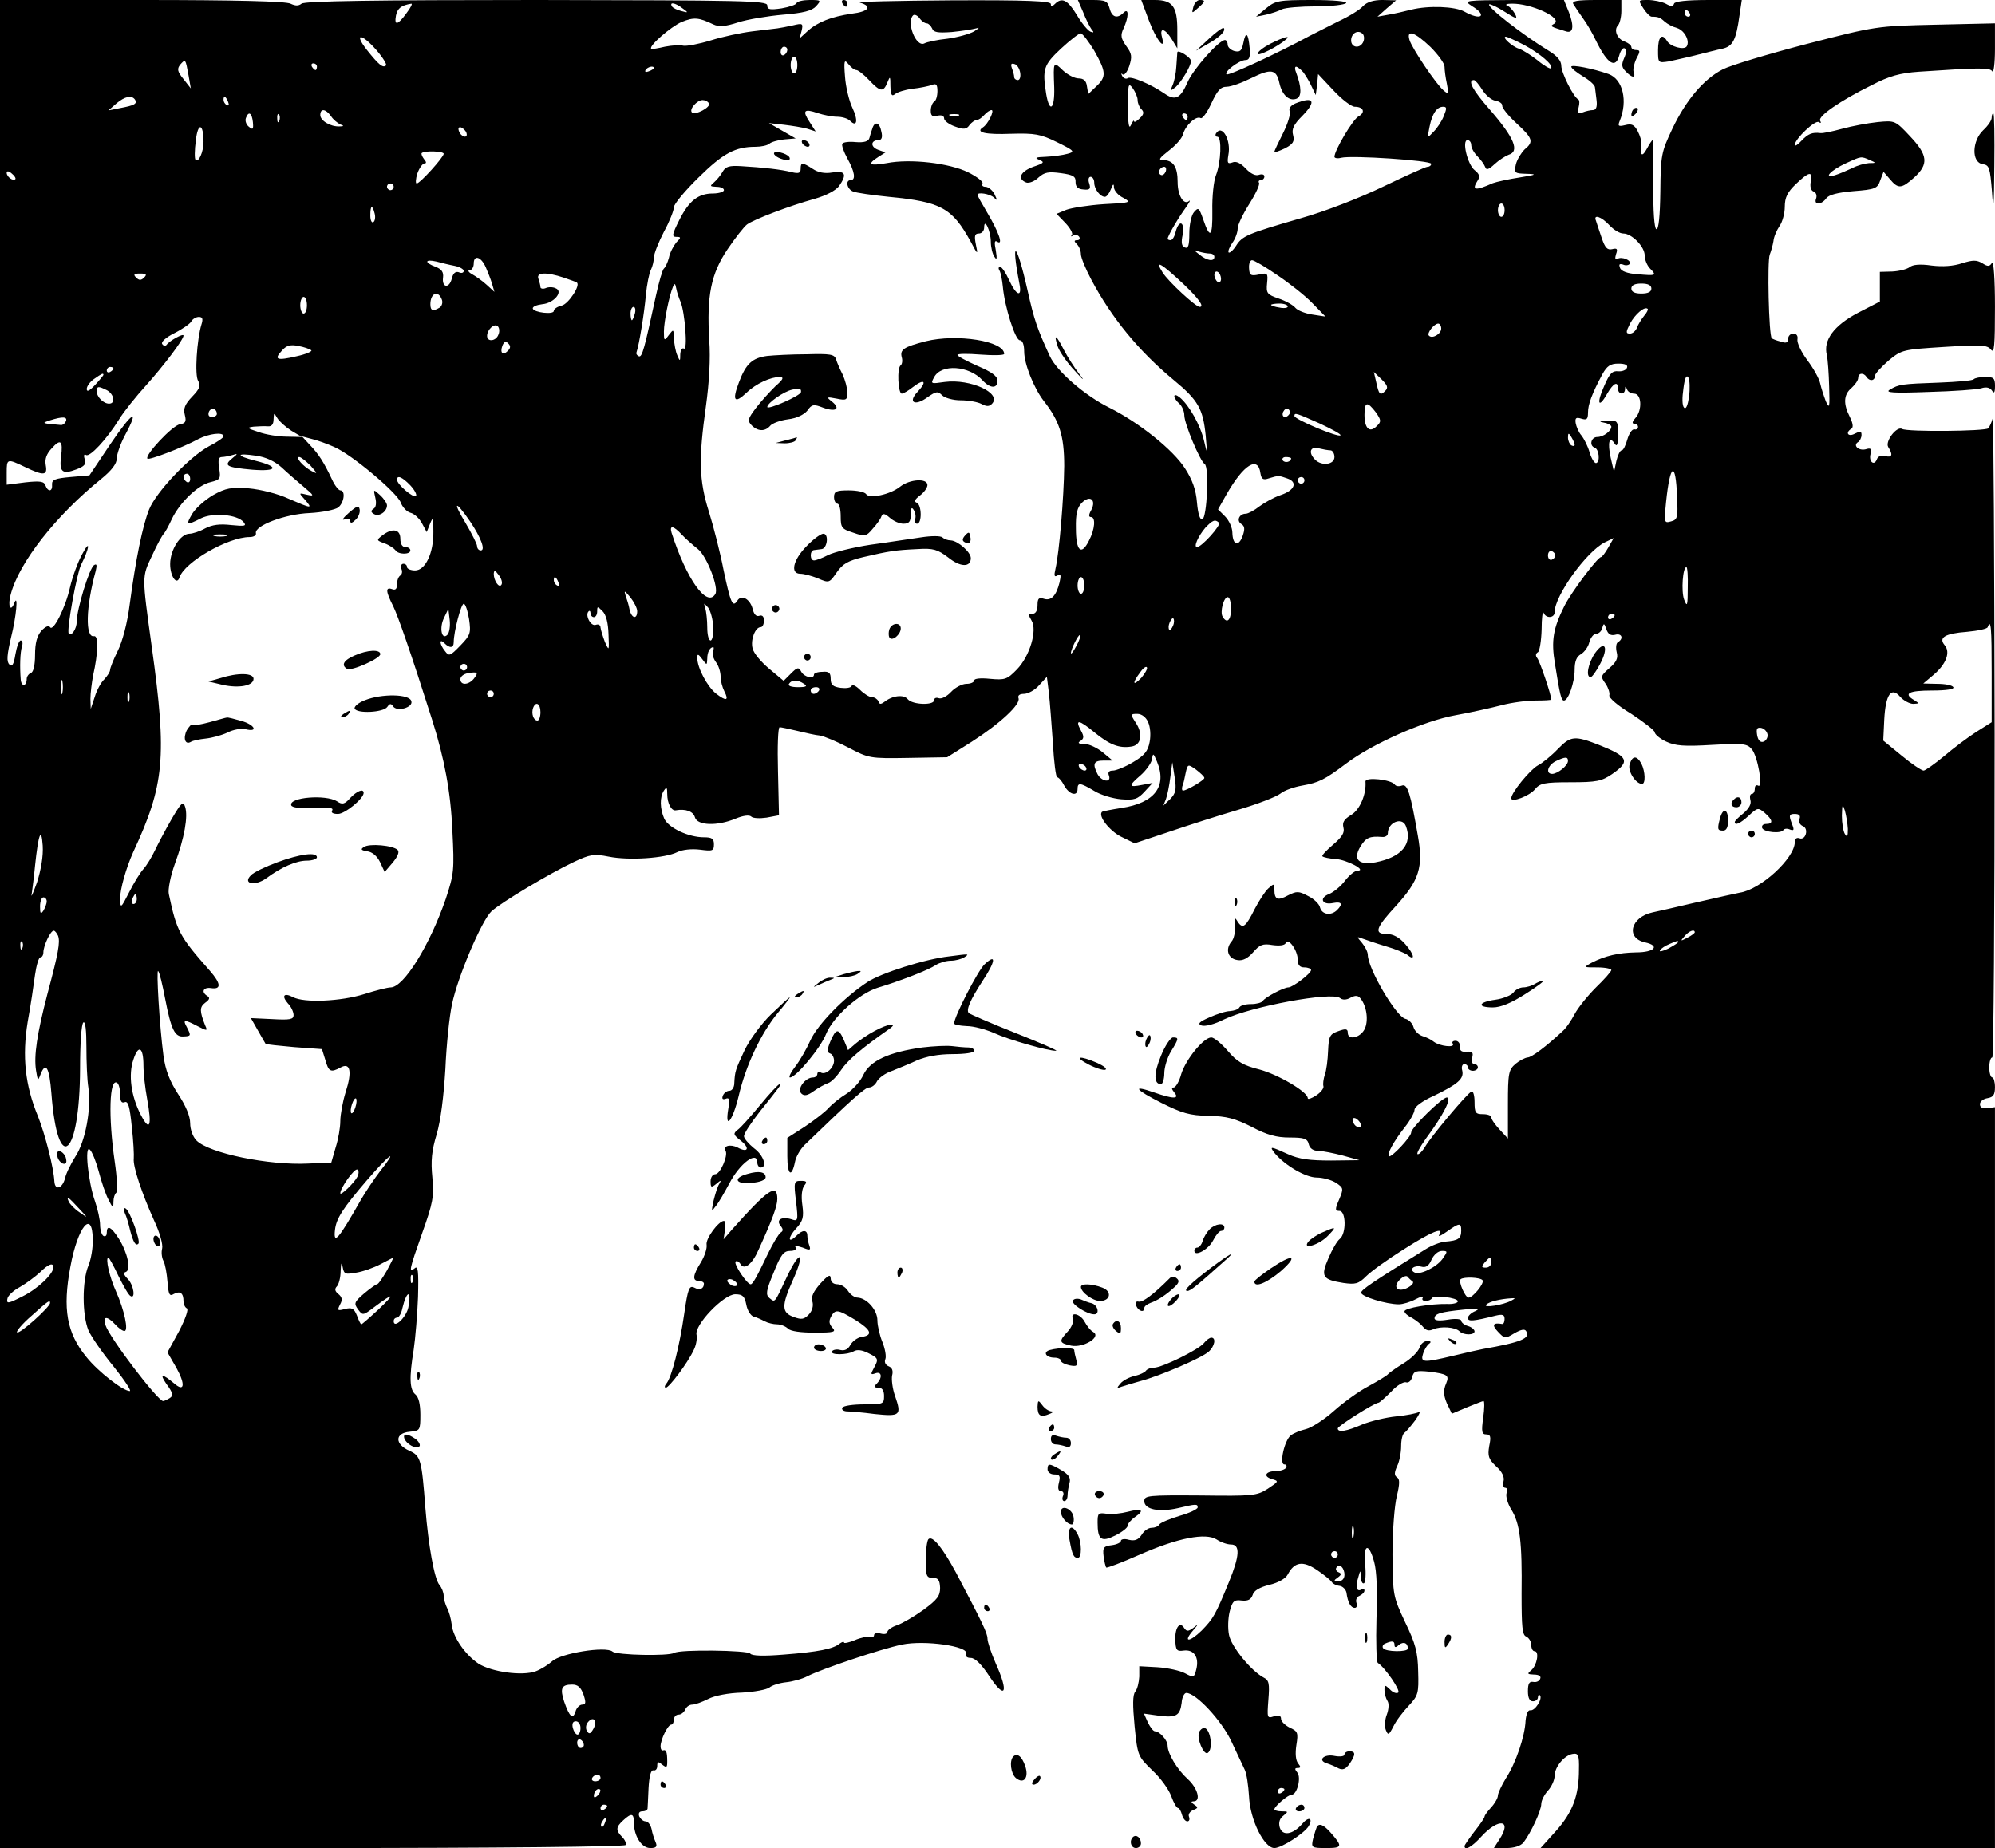 <?xml version="1.0" standalone="no"?>
<!DOCTYPE svg PUBLIC "-//W3C//DTD SVG 20010904//EN"
 "http://www.w3.org/TR/2001/REC-SVG-20010904/DTD/svg10.dtd">
<svg version="1.0" xmlns="http://www.w3.org/2000/svg"
 width="598pt" height="554pt" viewBox="0 0 598 554"
 preserveAspectRatio="xMidYMid meet">

<g transform="translate(0,554) scale(0.1,-0.1)"
fill="#000000" stroke="none">
<path d="M0 2770 l0 -2770 934 0 c558 0 937 4 941 9 3 5 -2 16 -10 24 -20 20
-19 30 3 50 25 23 32 21 32 -6 0 -41 23 -77 49 -77 18 0 22 4 16 18 -4 9 -10
27 -12 39 -3 13 -11 23 -18 23 -7 0 -15 7 -19 15 -3 9 0 15 9 15 8 0 15 3 16
8 0 4 2 32 3 62 2 35 7 54 14 53 7 -2 12 4 12 13 0 14 3 14 15 4 13 -10 15 -9
15 9 0 28 -3 37 -12 34 -5 -2 -8 4 -8 12 0 20 22 65 32 65 4 0 8 7 8 15 0 8 6
15 14 15 8 0 16 7 20 15 3 8 12 15 21 15 9 0 30 8 48 17 19 10 61 18 101 19
37 2 74 9 82 15 8 7 31 14 50 16 20 2 49 10 64 18 43 22 221 82 284 95 68 14
200 -5 192 -27 -3 -8 2 -13 14 -13 13 0 33 -20 57 -57 47 -70 57 -47 18 40
-14 32 -25 65 -25 75 0 16 -16 49 -94 197 -41 76 -71 113 -83 101 -4 -4 -8
-32 -8 -62 0 -48 2 -54 21 -54 16 0 21 -6 22 -30 0 -24 -8 -35 -50 -66 -28
-20 -64 -41 -79 -46 -16 -5 -29 -15 -29 -20 0 -6 -9 -8 -20 -5 -11 3 -20 1
-20 -5 0 -5 -6 -8 -12 -5 -7 2 -28 -2 -46 -10 -17 -7 -32 -10 -32 -7 0 4 -6 2
-13 -3 -19 -16 -64 -25 -167 -33 -60 -5 -97 -4 -101 3 -7 10 -212 13 -228 2
-17 -10 -172 -7 -185 4 -20 17 -155 -5 -181 -29 -11 -10 -33 -24 -49 -30 -40
-15 -133 -2 -172 23 -40 27 -76 79 -80 117 -2 17 -8 39 -14 50 -5 10 -10 27
-10 36 0 10 -6 25 -13 33 -15 18 -33 118 -42 231 -11 145 -14 156 -48 171 -44
20 -44 53 1 57 31 3 32 4 32 51 0 31 -5 53 -15 61 -17 14 -19 49 -5 134 5 34
11 105 13 158 2 79 0 95 -10 86 -19 -16 -16 -3 23 107 32 90 35 107 30 165 -5
50 -2 81 13 130 12 41 21 113 26 195 3 71 12 159 20 195 17 82 89 251 118 278
28 26 175 114 247 148 49 23 60 25 105 16 60 -12 169 -5 206 14 15 7 42 10 67
7 38 -5 42 -4 42 16 0 17 -6 21 -30 21 -46 0 -106 28 -119 56 -13 30 -14 64
-1 84 8 12 10 10 10 -10 0 -29 13 -52 26 -49 29 5 52 -3 57 -21 7 -25 67 -27
122 -4 22 9 41 12 47 6 5 -5 25 -6 46 -3 l37 7 -3 132 c-2 73 0 132 5 132 4 0
28 -5 53 -11 25 -6 55 -13 68 -14 12 -2 51 -18 85 -36 61 -32 64 -33 179 -31
l117 2 73 46 c86 55 148 113 141 131 -3 8 3 13 16 13 12 0 33 11 45 25 l24 26
6 -48 c3 -26 8 -94 12 -150 3 -57 9 -103 13 -103 4 0 14 -11 21 -25 15 -27 40
-34 40 -10 0 20 8 19 50 -6 19 -12 56 -23 81 -25 39 -3 49 0 70 23 l24 26 -32
-6 c-41 -8 -41 -3 -4 29 16 14 31 35 34 47 3 21 4 20 15 -6 31 -74 -7 -124
-106 -139 -31 -5 -58 -10 -59 -12 -12 -12 22 -56 57 -74 l41 -20 102 34 c56
19 149 49 207 66 58 17 115 39 128 49 12 10 42 20 65 24 50 9 67 17 132 66 78
59 233 128 328 145 45 8 107 22 138 30 30 8 76 14 102 14 26 0 47 1 47 3 0 13
-34 114 -42 124 -6 7 -5 14 2 18 5 3 10 34 11 68 0 34 3 56 6 50 7 -18 33 -16
33 2 0 49 95 181 150 209 l27 13 -16 -28 c-9 -16 -19 -29 -22 -29 -10 0 -89
-105 -110 -147 -33 -66 -40 -103 -28 -173 15 -95 19 -110 27 -110 13 0 32 54
32 92 0 26 6 40 19 47 10 6 22 22 25 36 4 14 13 25 20 25 8 0 17 8 19 18 4 15
6 14 12 -4 5 -15 13 -20 26 -17 20 6 27 -11 9 -22 -6 -3 -7 -17 -4 -30 5 -18
-1 -30 -22 -48 -26 -23 -27 -25 -11 -47 8 -12 13 -28 11 -34 -3 -7 26 -32 66
-56 38 -25 70 -50 70 -55 0 -6 15 -19 34 -28 28 -13 54 -15 138 -10 93 5 105
4 119 -13 18 -21 35 -119 19 -109 -6 3 -10 -1 -10 -9 0 -9 -4 -16 -9 -16 -5 0
-7 -8 -4 -19 3 -12 -5 -25 -21 -39 -14 -11 -26 -23 -26 -26 0 -12 16 -5 42 19
26 24 28 25 48 8 24 -21 26 -33 4 -33 -9 0 -14 -5 -12 -12 5 -13 57 -18 64 -6
3 4 11 5 20 1 12 -4 13 -1 4 21 -8 22 -7 26 10 26 13 0 18 -5 14 -15 -4 -8 1
-17 9 -21 9 -3 13 -13 10 -24 -3 -11 -11 -16 -19 -13 -8 3 -14 -1 -14 -11 0
-49 -103 -143 -165 -152 -11 -2 -69 -15 -130 -29 -60 -14 -120 -28 -131 -30
-66 -14 -82 -77 -23 -90 46 -10 29 -30 -27 -30 -52 -1 -92 -10 -133 -31 -25
-14 -25 -14 17 -14 23 0 42 -4 42 -8 0 -4 -21 -28 -46 -52 -25 -25 -54 -61
-64 -80 -10 -19 -26 -43 -37 -52 -47 -44 -92 -78 -104 -78 -8 -1 -24 -9 -36
-19 -21 -18 -23 -28 -23 -122 l0 -102 -25 27 c-14 15 -25 31 -25 37 0 5 -11 9
-25 9 -22 0 -25 4 -25 36 0 20 -4 34 -9 32 -12 -4 -125 -139 -140 -167 -7 -11
-16 -21 -21 -21 -6 0 6 21 25 48 52 70 78 122 62 122 -15 0 -107 -91 -107
-105 0 -13 -61 -78 -67 -71 -6 6 14 44 48 87 16 20 29 44 29 52 0 9 24 27 58
42 72 35 91 51 85 76 -3 10 0 19 6 19 6 0 11 -4 11 -10 0 -5 7 -10 15 -10 8 0
15 5 15 10 0 6 -5 10 -11 10 -6 0 -9 9 -6 20 4 15 0 19 -17 17 -15 -1 -21 3
-20 16 1 9 -5 17 -13 17 -8 0 -12 -4 -8 -9 7 -13 -40 -7 -57 6 -7 6 -23 14
-34 17 -12 4 -24 16 -27 27 -3 11 -14 23 -25 25 -28 8 -112 151 -112 192 0 8
-8 24 -17 35 -17 20 -17 20 2 13 11 -4 43 -15 70 -23 28 -8 56 -20 63 -25 25
-21 22 0 -5 31 -18 21 -37 31 -55 31 -41 0 -35 18 27 85 69 76 82 115 65 210
-22 127 -31 157 -48 150 -8 -3 -18 -2 -21 3 -10 15 -89 24 -88 9 3 -38 -17
-85 -43 -100 -21 -13 -27 -22 -23 -38 4 -15 -4 -28 -31 -51 -20 -17 -35 -33
-32 -35 3 -3 21 -7 39 -8 34 -2 96 -35 66 -35 -8 0 -25 -14 -38 -31 -12 -16
-34 -34 -47 -39 -31 -12 -21 -34 12 -27 26 5 30 -3 12 -21 -18 -18 -45 -14
-51 7 -2 11 -19 27 -36 35 -28 15 -34 15 -60 2 -31 -17 -41 -13 -41 17 0 19
-1 19 -18 4 -10 -9 -28 -37 -41 -62 -27 -54 -36 -61 -51 -38 -9 15 -10 13 -8
-13 1 -17 -3 -39 -11 -47 -19 -23 -10 -51 18 -55 16 -3 31 5 47 23 20 23 29
27 58 22 22 -3 37 -1 40 6 7 18 36 -22 36 -50 0 -16 6 -23 20 -23 11 0 20 -4
20 -8 0 -10 -55 -52 -68 -52 -14 0 -71 -30 -77 -41 -4 -5 -19 -9 -35 -9 -16 0
-32 -4 -35 -10 -3 -6 -16 -10 -28 -11 -12 0 -40 -9 -62 -19 -30 -13 -36 -19
-24 -24 10 -4 39 3 68 18 82 39 323 84 348 64 7 -6 19 -6 31 1 15 8 23 7 30
-2 19 -23 25 -68 12 -93 -14 -26 -50 -33 -50 -10 0 12 -6 13 -28 5 -26 -9 -29
-15 -31 -59 -1 -27 -5 -60 -10 -72 -4 -13 -6 -28 -4 -34 2 -6 -8 -19 -22 -28
-14 -9 -25 -13 -25 -8 0 19 -89 71 -145 86 -48 12 -67 23 -95 56 -19 22 -41
40 -49 40 -23 0 -76 -65 -90 -109 -6 -23 -17 -41 -23 -41 -7 0 -6 -5 2 -15 17
-20 -3 -20 -60 0 -69 24 -58 9 21 -31 62 -31 85 -38 142 -39 54 -1 79 -8 129
-33 45 -24 74 -32 113 -32 44 0 54 -3 58 -20 3 -13 14 -20 29 -20 12 0 46 -7
73 -14 l50 -14 -85 -1 c-64 0 -96 4 -129 19 -53 24 -57 25 -40 3 31 -37 93
-73 126 -73 18 0 44 -7 58 -16 22 -15 23 -17 9 -50 -13 -30 -12 -34 1 -34 20
0 21 -68 1 -84 -8 -6 -23 -32 -34 -58 -24 -55 -18 -64 45 -74 36 -5 45 -3 68
20 15 15 65 51 113 81 83 53 122 69 106 43 -4 -7 6 -2 23 10 38 27 43 27 43 3
0 -24 -9 -30 -47 -33 -15 -1 -43 -12 -60 -23 -160 -99 -192 -121 -193 -130 0
-12 76 -35 113 -35 12 0 35 7 50 15 15 8 25 10 22 5 -4 -6 0 -10 9 -10 8 0 16
4 18 8 4 11 78 2 78 -9 0 -5 -15 -9 -32 -8 -49 1 -128 -12 -128 -22 0 -5 10
-14 23 -20 12 -7 27 -19 33 -27 8 -10 17 -13 30 -7 23 10 66 7 79 -6 12 -12
45 -12 45 0 0 5 -9 13 -20 16 -11 3 -20 11 -20 16 0 5 -17 7 -40 3 -25 -4 -40
-3 -40 4 0 14 18 19 86 26 43 5 53 4 37 -4 -13 -5 -23 -15 -23 -21 0 -11 16
-10 83 7 21 5 27 3 27 -10 0 -9 -3 -15 -7 -15 -28 5 -32 -3 -13 -23 20 -21 21
-22 49 -5 21 12 32 14 36 6 13 -21 -16 -33 -130 -53 -11 -2 -51 -11 -88 -20
-92 -22 -100 -21 -91 7 4 12 12 25 18 29 7 5 5 8 -6 8 -9 0 -20 -9 -23 -20 -4
-12 -25 -33 -48 -47 -23 -14 -44 -29 -47 -33 -3 -4 -28 -19 -57 -35 -29 -15
-76 -49 -105 -75 -29 -26 -67 -50 -83 -54 -17 -4 -37 -12 -46 -19 -19 -15 -35
-87 -19 -87 6 0 8 -4 5 -10 -3 -5 -17 -10 -30 -10 -32 0 -40 -16 -12 -24 21
-6 20 -7 -13 -29 -33 -21 -44 -22 -202 -20 -157 1 -168 0 -168 -17 0 -25 44
-34 101 -21 55 13 59 13 59 2 0 -5 -25 -17 -54 -25 -30 -9 -58 -21 -61 -26 -3
-6 -14 -10 -23 -10 -10 0 -23 -9 -30 -21 -10 -15 -20 -19 -38 -15 -13 4 -24 2
-24 -3 0 -5 -12 -11 -27 -13 -25 -3 -28 -7 -25 -33 2 -16 6 -32 8 -34 2 -2 47
15 99 38 116 51 199 67 232 46 12 -8 31 -15 43 -15 28 0 26 -34 -6 -112 -41
-100 -47 -110 -82 -146 -37 -36 -57 -36 -26 0 17 20 17 21 1 8 -15 -11 -20
-11 -27 -1 -13 22 -28 3 -27 -34 1 -32 4 -36 25 -33 31 4 47 -20 38 -56 -6
-25 -8 -26 -34 -12 -15 8 -52 16 -82 18 l-55 3 0 -31 c-1 -18 -6 -38 -12 -45
-8 -10 -8 -40 -2 -104 9 -89 10 -90 53 -132 25 -23 50 -58 57 -78 7 -19 16
-35 20 -35 4 0 9 -9 12 -20 3 -11 10 -20 16 -20 6 0 8 6 5 14 -3 7 3 16 13 20
15 6 15 8 3 16 -10 7 -11 10 -2 10 23 0 12 40 -18 67 -31 28 -60 76 -60 100 0
16 -24 43 -38 43 -5 0 -14 12 -21 26 l-12 27 43 -6 c53 -7 65 -1 70 38 1 17 8
30 14 30 29 0 106 -83 135 -145 17 -36 35 -74 40 -85 6 -12 11 -48 13 -80 3
-70 45 -155 76 -155 22 0 91 45 103 66 14 25 -1 29 -20 6 -28 -32 -59 -37 -67
-10 -4 15 0 27 11 35 15 12 15 13 -5 13 -12 0 -22 3 -22 6 0 9 41 44 52 44 16
0 29 51 17 66 -9 11 -8 14 1 14 9 0 10 3 1 14 -7 9 -9 29 -5 55 6 37 4 41 -20
52 -14 7 -26 19 -26 26 0 10 -6 12 -21 8 -21 -7 -21 -5 -17 49 4 49 2 59 -14
67 -38 20 -98 94 -104 128 -4 19 -3 50 2 70 8 31 13 36 36 33 19 -2 28 3 33
17 3 12 21 23 50 30 26 6 49 19 55 31 20 38 45 42 87 14 21 -14 40 -30 44 -35
3 -6 14 -12 24 -13 10 -1 19 -11 21 -20 4 -30 13 -46 25 -46 6 0 8 7 5 15 -3
9 1 18 9 21 8 4 15 10 15 16 0 5 -4 7 -9 3 -14 -8 -19 7 -10 35 7 25 7 25 8 2
1 -13 5 -21 10 -18 4 3 6 28 3 56 -6 62 11 67 27 8 8 -28 10 -89 7 -171 -2
-70 0 -129 4 -132 21 -13 70 -84 61 -89 -5 -4 -17 1 -25 10 -15 14 -16 14 -16
-3 0 -10 4 -24 9 -32 5 -7 4 -25 -2 -41 -6 -15 -7 -36 -3 -46 7 -17 9 -16 23
11 8 17 29 44 46 62 28 30 30 37 28 102 -1 58 -8 84 -39 148 -36 77 -37 80
-38 203 0 70 6 147 13 175 9 37 9 51 1 56 -9 6 -9 14 0 34 7 14 12 41 12 60 0
19 4 36 10 40 5 3 19 20 32 37 12 17 17 28 11 25 -7 -4 -37 -10 -68 -13 -30
-3 -76 -14 -101 -24 -48 -21 -74 -25 -74 -12 0 7 109 76 122 77 3 0 20 15 38
33 17 19 38 31 45 28 7 -2 15 4 18 16 5 18 11 20 52 16 54 -7 60 -11 50 -35
-10 -22 -8 -41 7 -70 l10 -21 45 19 c25 10 47 19 50 19 3 0 3 -22 -1 -50 -6
-42 -4 -50 9 -50 13 0 15 -7 9 -35 -5 -30 -2 -39 21 -61 18 -16 25 -32 22 -44
-3 -11 -1 -20 5 -20 6 0 7 -7 4 -16 -3 -9 3 -31 14 -49 26 -41 33 -97 31 -253
0 -99 2 -124 14 -128 8 -4 15 -15 15 -25 0 -10 4 -19 10 -19 15 0 7 -43 -10
-57 -13 -11 -12 -12 8 -13 15 0 22 -5 19 -12 -2 -7 -11 -12 -21 -10 -12 2 -16
-5 -16 -28 0 -20 5 -30 15 -30 8 0 15 5 15 12 0 6 3 9 6 6 9 -10 -15 -48 -29
-45 -7 1 -12 -11 -14 -31 -2 -47 -29 -127 -59 -173 -13 -21 -24 -45 -24 -52 0
-7 -9 -23 -20 -35 -11 -12 -20 -24 -20 -28 0 -3 -13 -23 -30 -44 -16 -21 -30
-41 -30 -44 0 -15 22 -3 50 28 53 58 94 51 54 -9 l-16 -25 37 0 c24 0 43 6 52
17 22 29 53 95 53 115 0 10 9 28 20 40 11 12 20 32 20 44 0 27 29 62 54 66 17
3 20 -3 19 -47 0 -78 -19 -128 -69 -184 l-46 -51 681 0 681 0 0 1111 0 1110
-22 -3 c-15 -2 -23 2 -23 12 0 8 10 16 23 18 17 3 22 10 22 33 0 16 -4 29 -8
29 -5 0 -9 14 -9 30 0 17 4 30 9 30 4 0 7 435 7 968 -1 532 -3 958 -6 947 -3
-11 -9 -24 -13 -29 -9 -9 -243 -11 -258 -2 -16 10 -52 -37 -42 -54 15 -23 12
-33 -9 -27 -12 3 -22 -1 -25 -10 -8 -21 -25 -7 -19 16 4 16 1 19 -15 14 -21
-5 -39 12 -22 22 5 3 10 13 10 21 0 12 -4 12 -20 4 -20 -11 -30 3 -10 15 6 4
4 17 -5 35 -20 39 -19 67 5 87 11 10 20 23 20 30 0 15 16 17 25 3 9 -14 25
-12 25 3 0 6 19 27 41 46 40 33 43 33 167 41 111 7 129 6 140 -8 10 -13 12 11
12 129 0 83 -4 138 -9 131 -7 -11 -12 -12 -29 -1 -17 10 -28 10 -60 0 -27 -9
-59 -11 -92 -7 -34 5 -57 3 -66 -5 -8 -6 -31 -12 -52 -13 l-37 -1 0 -44 0 -45
-66 -34 c-72 -38 -104 -82 -93 -126 3 -13 6 -56 7 -95 2 -63 1 -68 -10 -44 -6
16 -14 40 -17 54 -3 14 -20 45 -39 70 -18 24 -31 52 -29 62 2 10 -3 17 -12 17
-9 0 -16 -7 -16 -16 0 -11 -6 -14 -22 -8 -13 3 -25 8 -27 10 -9 8 -14 233 -6
251 4 10 9 28 11 40 1 13 10 33 18 45 9 12 16 39 16 58 0 28 8 44 33 68 40 38
51 40 45 8 -3 -15 0 -27 8 -30 8 -3 11 -12 8 -21 -8 -20 15 -20 30 0 7 11 35
18 82 22 65 5 72 8 80 32 l10 26 19 -22 c25 -30 35 -29 73 5 44 40 41 67 -13
124 -44 47 -45 47 -97 42 -29 -3 -77 -12 -106 -20 -29 -8 -58 -14 -65 -13 -25
3 -37 -2 -57 -23 -11 -12 -20 -18 -20 -12 1 18 61 75 72 68 6 -4 8 -3 4 4 -8
13 60 60 155 107 52 27 84 36 141 40 179 12 213 13 220 1 4 -6 8 24 8 67 l0
77 -177 -4 c-177 -4 -179 -4 -388 -58 -115 -30 -228 -64 -251 -76 -57 -29
-110 -92 -151 -178 -33 -70 -35 -79 -36 -189 -1 -73 -5 -114 -12 -112 -6 2
-10 54 -9 135 0 73 -1 132 -2 132 -2 0 -10 -12 -18 -27 -14 -26 -21 -19 -16
16 1 8 -4 25 -11 38 -10 19 -18 23 -37 18 -21 -5 -23 -3 -17 12 25 60 10 125
-33 141 -48 17 -112 29 -112 22 0 -5 16 -17 35 -29 19 -11 36 -26 36 -33 1 -7
3 -25 5 -40 2 -19 -2 -28 -11 -28 -7 0 -21 -3 -31 -7 -14 -5 -16 -2 -12 15 3
11 3 22 -1 24 -14 6 -51 80 -51 101 0 15 -13 30 -38 45 -80 49 -186 132 -178
139 2 2 23 -7 46 -22 36 -23 40 -23 31 -6 -6 10 -16 22 -23 24 -7 3 -2 6 12 6
58 2 156 -43 129 -60 -14 -8 -13 -8 35 -23 22 -7 25 15 9 57 l-15 37 -152 0
c-146 -1 -150 -1 -124 -18 48 -29 28 -45 -22 -17 -28 16 -108 19 -160 6 -19
-5 -50 -12 -68 -15 l-33 -6 28 25 28 24 -41 1 c-27 0 -46 -6 -58 -18 -9 -11
-42 -31 -74 -46 -31 -16 -70 -35 -87 -44 -98 -53 -241 -119 -248 -115 -10 6
37 43 57 43 11 0 14 9 12 35 -4 47 -12 53 -19 16 -5 -24 -10 -28 -27 -24 -11
3 -20 12 -20 19 0 8 -4 14 -8 14 -18 0 -95 -87 -112 -126 -22 -50 -37 -57 -70
-34 -41 28 -98 52 -109 46 -5 -4 -13 -1 -17 6 -4 7 -3 10 1 5 5 -4 14 7 20 25
9 28 8 37 -9 60 -16 23 -18 32 -8 53 16 35 16 63 0 47 -19 -19 -35 -14 -42 13
-6 22 -12 25 -51 25 l-44 0 16 -37 c8 -21 20 -44 25 -51 8 -9 7 -11 -3 -7 -8
3 -27 26 -41 50 -28 46 -45 54 -66 33 -9 -9 -12 -9 -12 0 0 9 -72 12 -297 11
-164 -1 -288 -4 -275 -7 38 -11 26 -27 -25 -33 -61 -9 -102 -25 -132 -52 l-24
-22 6 23 c5 22 3 23 -26 16 -18 -4 -39 -8 -47 -9 -8 -1 -42 -5 -75 -9 -33 -4
-89 -16 -124 -27 -36 -11 -73 -18 -83 -16 -9 3 -34 1 -55 -3 -21 -5 -39 -8
-41 -6 -8 8 59 66 91 80 37 15 51 14 95 -7 17 -8 35 -7 75 6 28 9 89 19 134
23 62 5 87 12 99 25 16 18 16 19 -19 19 -19 0 -37 -4 -39 -9 -1 -5 -22 -12
-45 -16 -35 -5 -43 -4 -43 9 0 14 -72 15 -691 16 -480 0 -696 -3 -705 -11 -9
-7 -18 -7 -33 0 -13 7 -162 11 -445 11 l-426 0 0 -2770z m1218 2730 c-26 -36
-37 -38 -31 -6 5 22 16 30 46 35 4 0 -2 -12 -15 -29z m828 15 c18 -13 18 -14
-4 -8 -12 3 -25 9 -28 14 -8 14 10 11 32 -6z m732 -45 c5 0 12 -7 16 -15 4
-12 17 -14 59 -11 30 3 62 8 73 11 12 4 9 1 -6 -9 -14 -8 -50 -18 -80 -22 -30
-3 -62 -10 -69 -14 -25 -13 -55 63 -34 84 4 4 13 0 19 -8 6 -9 16 -16 22 -16z
m1309 -54 c-9 -23 -37 -20 -37 3 0 21 20 33 34 20 5 -4 6 -15 3 -23z m-807
-28 c36 -64 37 -78 6 -107 l-24 -23 -4 24 c-2 16 -10 23 -25 23 -12 0 -33 11
-47 24 -29 28 -29 28 -26 -51 2 -65 -14 -79 -24 -20 -12 75 -8 87 44 136 27
25 54 46 59 46 6 0 24 -24 41 -52z m1008 11 c23 -23 42 -49 42 -59 0 -10 3
-33 7 -51 6 -31 5 -33 -10 -20 -21 17 -94 125 -102 151 -10 33 16 24 63 -21z
m-3159 -10 c19 -22 31 -42 28 -45 -9 -9 -22 2 -57 46 -41 52 -16 51 29 -1z
m3440 16 c48 -26 89 -61 80 -70 -3 -2 -21 8 -40 24 -19 15 -44 31 -56 35 -20
6 -53 36 -39 36 3 0 28 -11 55 -25z m-2209 -14 c0 -6 -4 -13 -10 -16 -5 -3
-10 1 -10 9 0 9 5 16 10 16 6 0 10 -4 10 -9z m30 -46 c0 -14 -4 -25 -10 -25
-5 0 -10 11 -10 25 0 14 5 25 10 25 6 0 10 -11 10 -25z m-1825 -30 l7 -40 -22
28 c-18 22 -20 30 -10 43 16 18 16 18 25 -31z m2002 15 c5 0 22 -13 38 -30 34
-36 43 -37 55 -7 8 20 9 19 9 -12 1 -26 4 -31 14 -23 7 6 30 13 52 16 22 2 48
8 58 11 13 6 17 2 17 -18 0 -14 -4 -29 -10 -32 -5 -3 -10 -15 -10 -27 0 -15 5
-19 20 -15 12 3 20 0 20 -8 0 -7 15 -18 32 -24 27 -10 35 -9 44 4 6 8 16 15
21 15 6 0 16 7 23 15 7 8 17 15 22 15 10 0 -10 -42 -26 -52 -23 -15 8 -22 85
-19 71 2 88 -1 137 -25 53 -26 55 -29 32 -35 -14 -4 -43 -8 -65 -9 -30 -1 -35
-3 -20 -9 17 -7 15 -10 -18 -21 -38 -14 -49 -36 -21 -47 8 -3 25 3 37 15 18
16 30 18 67 13 37 -5 45 -10 44 -27 0 -14 7 -21 24 -22 19 -2 22 2 17 18 -4
11 -2 20 4 20 6 0 11 -8 11 -18 0 -19 18 -42 32 -42 5 0 13 10 18 23 6 16 9
18 9 5 1 -10 13 -24 28 -31 25 -14 22 -15 -58 -19 -46 -3 -97 -11 -113 -17
l-29 -12 27 -28 c14 -15 23 -31 19 -36 -5 -4 -3 -5 4 -1 6 3 14 2 18 -4 3 -5
1 -10 -6 -10 -10 0 -10 -3 -1 -12 7 -7 12 -20 12 -30 0 -10 14 -44 31 -76 61
-115 142 -214 247 -301 74 -61 88 -87 96 -166 5 -58 5 -59 -5 -16 -11 47 -45
107 -73 130 -9 7 -16 9 -16 3 0 -5 7 -15 15 -22 8 -7 15 -23 15 -35 0 -25 47
-137 61 -146 14 -8 7 -161 -7 -166 -7 -2 -13 16 -16 50 -3 39 -14 69 -36 103
-35 55 -137 137 -227 182 -73 36 -157 109 -178 154 -39 85 -47 109 -67 198
-33 146 -51 159 -24 18 8 -41 -10 -34 -31 12 -10 22 -22 40 -27 40 -5 0 -6 -5
-2 -11 4 -7 8 -28 10 -48 5 -59 37 -161 51 -161 8 0 13 -13 13 -34 0 -37 29
-109 58 -147 48 -61 62 -105 62 -196 -1 -95 -15 -260 -26 -307 -5 -22 -4 -27
6 -21 10 6 11 1 6 -21 -10 -40 -25 -56 -47 -49 -15 5 -19 1 -19 -19 0 -17 -6
-26 -15 -26 -13 0 -13 -3 -3 -20 18 -29 -5 -107 -44 -147 -29 -30 -36 -32 -80
-28 -29 3 -48 1 -48 -5 0 -5 -10 -10 -23 -10 -13 0 -34 -11 -46 -24 -13 -14
-29 -22 -37 -19 -8 3 -14 0 -14 -6 0 -16 -65 -14 -79 3 -12 15 -46 11 -70 -8
-11 -8 -15 -8 -18 2 -3 6 -11 12 -19 12 -8 0 -24 10 -36 22 -12 12 -23 17 -25
12 -2 -6 -17 -8 -33 -6 -23 3 -30 9 -30 27 0 18 -5 23 -25 21 -14 0 -25 -4
-25 -8 0 -15 -29 -8 -38 8 -8 15 -12 14 -31 -5 l-22 -22 -43 36 c-24 20 -47
47 -50 61 -7 26 8 64 24 64 6 0 10 9 10 20 0 12 -5 17 -14 14 -9 -3 -16 4 -20
21 -8 30 -34 44 -46 24 -14 -21 -20 -7 -41 92 -10 52 -30 130 -44 175 -30 95
-31 159 -9 316 10 72 14 144 10 198 -8 133 5 199 55 273 23 34 49 67 58 74 20
15 127 56 203 77 35 10 63 25 73 38 25 36 19 47 -20 41 -23 -4 -43 0 -59 11
-31 20 -36 20 -36 0 0 -13 -6 -15 -27 -10 -31 8 -84 14 -152 18 -35 2 -46 -1
-55 -17 -6 -11 -18 -25 -26 -32 -13 -11 -12 -12 8 -13 12 0 22 -4 22 -10 0 -5
-15 -10 -33 -10 -44 0 -72 -22 -101 -80 -21 -42 -23 -50 -9 -50 15 0 15 -2 0
-17 -8 -10 -19 -30 -22 -46 -4 -15 -11 -29 -15 -32 -4 -3 -15 -40 -24 -82 -34
-157 -41 -185 -51 -181 -5 2 -9 7 -7 12 8 23 23 116 28 171 3 32 10 67 15 76
5 10 9 27 9 37 0 11 14 46 30 77 17 31 30 64 30 74 0 9 33 49 74 89 74 73 110
92 171 92 17 0 35 4 41 9 5 5 25 11 44 13 l35 3 -40 23 -40 23 45 -5 c25 -3
56 -8 70 -12 l25 -8 -18 28 c-23 35 -17 41 24 27 18 -6 44 -11 58 -11 15 0 32
-5 39 -12 21 -21 25 1 7 39 -10 21 -20 63 -22 93 -4 49 -2 53 10 38 8 -10 18
-18 24 -18z m-1617 10 c0 -5 -2 -10 -4 -10 -3 0 -8 5 -11 10 -3 6 -1 10 4 10
6 0 11 -4 11 -10z m2108 -18 c2 -12 -1 -22 -7 -22 -6 0 -11 4 -11 9 0 5 -3 17
-7 27 -4 12 -2 15 8 12 8 -2 15 -14 17 -26z m-1098 14 c0 -2 -7 -7 -16 -10 -8
-3 -12 -2 -9 4 6 10 25 14 25 6z m1947 -13 c7 -10 19 -29 25 -43 l12 -25 4 31
3 32 46 -49 c25 -27 54 -49 64 -49 26 0 33 -17 11 -29 -17 -9 -72 -102 -72
-121 0 -4 9 -6 20 -3 31 8 270 -8 270 -18 0 -5 -5 -9 -11 -9 -6 0 -65 -27
-132 -59 -70 -34 -176 -75 -247 -95 -162 -47 -176 -53 -195 -83 -9 -14 -19
-22 -22 -20 -3 3 2 16 11 29 9 12 16 32 16 43 0 11 16 44 35 74 19 30 32 58
29 63 -3 4 0 8 5 8 6 0 11 5 11 11 0 6 -7 8 -16 5 -10 -4 -25 3 -40 19 -15 16
-29 23 -40 18 -14 -5 -16 -2 -12 22 9 45 -19 94 -37 65 -3 -5 -1 -10 4 -10 14
0 11 -77 -4 -115 -7 -17 -12 -65 -11 -107 1 -80 -7 -86 -28 -24 -12 34 -14 35
-27 20 -8 -9 -14 -38 -14 -64 0 -35 -3 -46 -13 -42 -10 3 -12 15 -7 38 7 40
-11 47 -21 9 -3 -14 -10 -25 -15 -25 -5 0 -9 2 -9 4 0 7 25 52 49 86 14 19 21
32 16 28 -16 -15 -35 15 -35 56 0 46 -13 66 -44 66 -15 0 -11 6 17 28 20 15
40 37 43 49 7 27 39 57 53 49 5 -3 19 16 32 44 18 39 28 50 46 50 13 0 46 12
74 26 59 29 75 27 84 -15 8 -36 29 -55 51 -47 16 6 16 34 -1 79 -4 9 -4 17 0
17 4 0 14 -8 22 -17z m536 -52 c10 -16 27 -31 40 -33 12 -2 21 -9 20 -15 -1
-6 18 -30 42 -52 50 -46 53 -56 25 -79 -10 -10 -22 -29 -26 -44 -6 -27 -4 -28
32 -29 33 -1 29 -3 -21 -11 -33 -5 -69 -13 -80 -17 -54 -24 -65 -22 -45 9 7
11 4 19 -10 30 -21 17 -39 90 -21 90 6 0 11 -7 11 -15 0 -8 8 -23 19 -34 10
-10 20 -24 23 -32 3 -10 11 -7 28 9 13 12 32 24 42 28 34 10 17 51 -56 135
-52 59 -68 89 -48 89 4 0 15 -13 25 -29z m-1033 -31 c0 -9 5 -21 11 -27 9 -9
8 -16 -5 -28 -9 -9 -16 -13 -17 -8 0 4 -4 -1 -9 -12 -6 -14 -9 4 -9 55 0 68 1
73 14 56 8 -11 15 -27 15 -36z m-3005 1 c7 -12 -2 -17 -45 -25 l-35 -7 24 21
c25 21 46 26 56 11z m279 -7 c3 -8 2 -12 -4 -9 -6 3 -10 10 -10 16 0 14 7 11
14 -7z m1441 -4 c7 -11 -42 -37 -51 -27 -9 9 15 37 32 37 7 0 16 -4 19 -10z
m2203 -37 c-6 -16 -20 -37 -31 -48 -19 -20 -19 -20 -12 15 8 40 22 60 41 60
11 0 11 -5 2 -27z m-3336 -1 c7 -11 20 -21 28 -25 12 -4 11 -6 -3 -6 -26 -1
-57 17 -57 34 0 21 16 19 32 -3z m-234 -18 c2 -22 0 -24 -12 -14 -8 6 -12 18
-9 26 8 22 18 16 21 -12z m79 4 c-3 -8 -6 -5 -6 6 -1 11 2 17 5 13 3 -3 4 -12
1 -19z m2036 15 c-7 -2 -19 -2 -25 0 -7 3 -2 5 12 5 14 0 19 -2 13 -5z m687
-3 c0 -5 -2 -10 -4 -10 -3 0 -8 5 -11 10 -3 6 -1 10 4 10 6 0 11 -4 11 -10z
m-2950 -75 c0 -31 -15 -64 -24 -54 -3 3 -3 29 1 58 6 55 23 52 23 -4z m788 27
c6 -18 -15 -14 -22 4 -4 10 -1 14 6 12 6 -2 14 -10 16 -16z m-68 -63 c0 -10
-71 -89 -81 -89 -4 0 -3 14 2 30 6 17 16 30 21 30 7 0 6 5 -1 13 -6 8 -9 16
-7 18 8 8 66 6 66 -2z m4275 -19 c19 -8 19 -9 -3 -9 -13 -1 -35 -7 -50 -15
-15 -7 -38 -17 -51 -21 -38 -12 -15 14 33 36 46 21 44 21 71 9z m-2111 -35
c-4 -8 -10 -12 -15 -9 -11 6 -2 24 11 24 5 0 7 -7 4 -15z m-3448 -22 c-7 -7
-26 7 -26 19 0 6 6 6 15 -2 9 -7 13 -15 11 -17z m1134 -23 c0 -5 -4 -10 -10
-10 -5 0 -10 5 -10 10 0 6 5 10 10 10 6 0 10 -4 10 -10z m3330 -70 c0 -11 -4
-20 -10 -20 -5 0 -10 9 -10 20 0 11 5 20 10 20 6 0 10 -9 10 -20z m-3387 -10
c3 -11 1 -23 -4 -26 -5 -3 -9 6 -9 20 0 31 6 34 13 6z m3701 -35 c13 -14 31
-25 42 -25 25 0 64 -39 64 -66 0 -12 7 -30 16 -39 21 -21 18 -22 -38 -17 -29
2 -49 9 -52 19 -4 11 -2 13 9 10 8 -4 17 -2 20 2 6 11 -24 23 -37 15 -6 -4 -8
1 -4 14 6 16 3 19 -12 15 -14 -3 -21 4 -31 34 -7 21 -15 44 -17 51 -9 21 16
13 40 -13z m-1198 -85 c8 0 14 -4 14 -10 0 -15 -22 -12 -45 7 -18 14 -18 15
-2 9 10 -3 25 -6 33 -6z m-2170 -41 c6 -14 15 -36 19 -50 l7 -24 -23 21 c-13
12 -33 26 -44 32 -11 6 -14 12 -7 12 6 0 12 9 12 20 0 27 22 21 36 -11z m-93
4 c15 -3 27 -10 27 -15 0 -6 -7 -8 -15 -4 -10 3 -17 -3 -21 -20 -8 -30 -30
-26 -26 4 2 16 -4 25 -22 32 -35 13 -33 24 2 16 15 -4 39 -10 55 -13z m2466
-28 c36 -24 84 -62 105 -84 l39 -40 -39 6 c-21 3 -44 12 -51 20 -6 8 -29 21
-50 28 -35 12 -38 16 -35 46 3 30 2 32 -25 26 -24 -5 -28 -2 -29 19 -1 13 3
24 9 24 6 0 40 -20 76 -45z m-280 -28 c44 -42 62 -67 47 -67 -12 0 -94 76
-111 103 -26 41 -4 28 64 -36z m111 17 c0 -8 -4 -12 -10 -9 -5 3 -10 13 -10
21 0 8 5 12 10 9 6 -3 10 -13 10 -21z m-3228 4 c-9 -9 -15 -9 -24 0 -9 9 -7
12 12 12 19 0 21 -3 12 -12z m1257 0 c20 -7 38 -13 40 -15 12 -8 -25 -64 -45
-69 -13 -3 -24 -10 -24 -16 0 -12 -60 -5 -63 7 -1 6 12 11 28 13 36 3 65 39
40 48 -8 4 -22 4 -30 0 -8 -3 -15 -1 -15 3 0 5 -3 16 -6 25 -8 20 24 21 75 4z
m351 -73 c13 -31 22 -147 10 -140 -6 3 -10 -4 -11 -17 0 -22 -1 -22 -9 -3 -5
11 -9 34 -10 50 -1 29 -1 29 -15 11 -14 -19 -15 -18 -15 10 0 30 16 108 27
134 5 12 7 11 10 -5 2 -11 8 -29 13 -40z m2910 40 c0 -10 -10 -15 -30 -15 -20
0 -30 5 -30 15 0 10 10 15 30 15 20 0 30 -5 30 -15z m-3626 -32 c4 -9 1 -20
-6 -25 -20 -12 -28 -10 -28 10 0 33 23 43 34 15z m-404 -18 c0 -14 -4 -25 -10
-25 -5 0 -10 11 -10 25 0 14 5 25 10 25 6 0 10 -11 10 -25z m2940 -4 c0 -4
-11 -6 -25 -3 -14 2 -25 6 -25 8 0 2 11 4 25 4 14 0 25 -4 25 -9z m-1957 -21
c-3 -11 -7 -20 -9 -20 -2 0 -4 9 -4 20 0 11 4 20 9 20 5 0 7 -9 4 -20z m3025
-7 c-8 -10 -18 -26 -21 -35 -4 -10 -13 -18 -21 -18 -13 0 -13 4 0 30 15 28 44
53 53 44 2 -2 -3 -12 -11 -21z m-4324 -25 c-14 -46 -21 -153 -10 -170 8 -14 5
-23 -18 -47 -22 -23 -27 -36 -22 -55 5 -20 2 -25 -15 -28 -22 -3 -107 -94 -97
-103 5 -5 105 33 153 59 31 16 75 22 75 8 0 -4 -20 -18 -44 -30 -59 -32 -158
-137 -179 -189 -20 -50 -40 -149 -58 -283 -7 -57 -22 -113 -36 -141 -13 -26
-23 -52 -23 -57 0 -6 -8 -18 -17 -28 -10 -9 -23 -33 -29 -53 l-12 -36 -1 30
c0 17 4 48 8 70 15 66 17 120 3 118 -27 -6 -25 87 5 196 4 17 3 22 -5 17 -14
-8 -52 -133 -52 -169 0 -22 -16 -46 -24 -36 -7 9 24 180 37 206 25 49 29 80 4
33 -14 -25 -30 -70 -37 -100 -14 -63 -51 -135 -60 -120 -4 6 -14 2 -26 -11
-13 -15 -19 -36 -19 -72 0 -31 -5 -52 -12 -54 -7 -3 -13 -11 -13 -18 0 -23
-16 -25 -18 -2 -3 38 -2 81 4 100 3 9 1 17 -4 17 -5 0 -12 -19 -16 -42 -5 -31
-10 -38 -18 -30 -9 9 -7 29 5 81 16 63 22 133 10 104 -11 -30 -21 -10 -11 25
25 96 136 237 271 346 32 26 47 46 47 62 0 12 11 44 25 70 45 84 21 69 -44
-27 l-63 -94 -57 -5 c-45 -4 -56 -8 -55 -22 2 -22 -12 -24 -20 -3 -4 12 -16
14 -61 9 l-55 -7 0 37 c0 41 1 42 55 16 56 -27 68 -26 62 6 -3 18 2 33 18 50
27 30 34 23 28 -25 -6 -46 4 -54 46 -38 24 9 30 16 25 30 -4 12 -2 17 4 13 11
-7 61 46 99 107 14 23 51 69 81 102 52 58 112 137 112 149 0 8 -43 -16 -51
-28 -4 -4 -9 -3 -13 3 -4 6 12 20 36 32 24 12 47 28 51 35 4 8 15 14 23 14 11
0 13 -6 8 -22z m890 -31 c-7 -20 -34 -23 -34 -4 0 19 22 39 32 29 5 -5 6 -16
2 -25z m2826 18 c0 -16 -27 -32 -37 -21 -7 7 16 36 28 36 5 0 9 -7 9 -15z
m-2798 -67 c-15 -15 -24 -6 -16 16 5 12 10 14 17 7 8 -8 8 -14 -1 -23z m-589
2 c4 -3 -16 -12 -44 -18 -60 -14 -69 -10 -44 17 13 15 25 19 49 14 17 -3 34
-9 39 -13z m3944 -52 c-2 -7 -14 -12 -26 -11 -18 2 -26 -6 -42 -43 -24 -53
-18 -71 8 -25 19 33 33 40 33 16 0 -18 20 -20 21 -2 0 10 2 10 6 0 2 -7 12
-13 21 -13 23 0 25 -49 5 -72 -10 -11 -12 -18 -5 -18 7 0 12 -4 12 -10 0 -5
-5 -9 -11 -7 -7 1 -16 -13 -21 -30 -5 -18 -12 -33 -17 -33 -5 0 -12 -15 -16
-32 l-7 -33 -10 43 c-10 46 -4 67 12 42 7 -11 10 -3 10 28 0 41 -1 42 -32 41
-24 -1 -27 -3 -10 -6 12 -2 22 -8 22 -12 0 -13 -24 -31 -42 -31 -19 0 -25 -26
-8 -32 13 -4 17 -42 5 -46 -5 -2 -14 12 -20 31 -5 19 -17 42 -25 52 -8 9 -15
26 -17 37 -2 15 1 18 17 13 16 -5 20 -2 20 18 0 25 12 57 43 115 14 25 24 32
48 32 20 0 29 -4 26 -12z m-4537 -2 c0 -3 -4 -8 -10 -11 -5 -3 -10 -1 -10 4 0
6 5 11 10 11 6 0 10 -2 10 -4z m-30 -20 c0 -1 -11 -15 -25 -30 -17 -18 -25
-22 -25 -12 0 8 10 22 22 30 23 16 28 19 28 12z m3842 -48 c-15 -15 -19 -11
-27 27 l-7 30 23 -22 c18 -18 21 -25 11 -35z m911 -17 c-4 -26 -9 -39 -15 -33
-6 6 -6 30 -2 57 4 32 9 43 15 33 4 -7 5 -33 2 -57z m-4742 19 c21 -12 26 -40
6 -40 -17 0 -37 20 -37 37 0 16 5 16 31 3z m3803 -66 c16 -23 17 -28 3 -41
-21 -22 -37 -8 -37 33 0 40 8 42 34 8z m-3474 -5 c0 -5 -7 -9 -15 -9 -9 0 -12
6 -9 15 6 15 24 11 24 -6z m3215 0 c-10 -15 -25 -10 -19 6 4 8 10 12 15 9 5
-3 7 -10 4 -15z m-2992 -50 l32 -19 -45 1 c-25 0 -63 6 -85 14 -34 11 -37 13
-15 16 14 1 33 2 43 1 11 -1 17 6 17 21 1 20 1 21 11 4 6 -10 25 -27 42 -38z
m3084 21 c36 -17 64 -32 61 -35 -7 -7 -138 48 -138 58 0 11 5 9 77 -23z
m-3759 8 c-3 -7 -10 -13 -16 -12 -57 5 -59 5 -32 14 38 12 52 11 48 -2z m4522
-71 c0 -5 -4 -5 -10 -2 -5 3 -10 14 -10 23 0 15 2 15 10 2 5 -8 10 -19 10 -23z
m-3718 -7 c53 -23 187 -136 199 -166 5 -14 18 -28 29 -31 12 -3 27 -17 35 -32
l14 -26 10 25 c9 22 10 19 10 -23 1 -65 -24 -117 -55 -117 -13 0 -24 5 -24 10
0 6 -5 10 -11 10 -6 0 -9 -7 -6 -15 4 -8 2 -17 -3 -20 -6 -4 -10 -15 -10 -27
0 -14 -5 -18 -15 -14 -20 7 -19 -7 4 -52 15 -32 51 -134 117 -342 36 -114 55
-214 60 -330 6 -119 5 -129 -20 -205 -48 -139 -126 -265 -165 -265 -9 0 -45
-9 -79 -20 -70 -22 -181 -27 -214 -9 -27 14 -35 4 -15 -19 10 -10 17 -26 17
-35 0 -13 -11 -15 -64 -12 l-64 3 21 -37 c11 -20 22 -38 23 -40 2 -2 41 -6 86
-10 l83 -6 10 -32 c10 -36 16 -39 46 -23 29 16 35 -12 15 -74 -9 -29 -16 -68
-16 -87 0 -19 -6 -54 -14 -79 l-13 -45 -69 -3 c-119 -6 -297 31 -335 69 -11
11 -19 33 -19 52 0 21 -13 52 -36 87 -26 40 -38 72 -44 115 -12 90 -22 261
-16 254 4 -3 13 -41 21 -83 18 -93 29 -115 55 -113 23 1 23 2 10 28 -13 23 -8
24 32 3 29 -15 31 -15 23 2 -17 43 -17 55 0 68 13 9 15 15 7 20 -20 12 -13 27
10 24 32 -5 31 13 -3 52 -91 103 -99 117 -123 230 -3 13 5 54 18 90 29 79 40
142 31 171 -6 19 -11 14 -41 -37 -19 -33 -41 -75 -50 -94 -9 -19 -24 -44 -34
-55 -10 -11 -29 -42 -43 -70 -25 -49 -26 -49 -27 -19 0 29 18 92 39 139 94
202 102 285 56 615 -30 218 -30 209 1 275 15 33 31 62 35 65 3 3 14 22 24 44
24 50 79 103 117 111 28 7 30 10 25 41 -4 25 -2 34 8 34 7 0 22 3 32 6 17 5
16 4 -1 -10 -27 -22 -17 -27 60 -34 77 -6 82 9 9 27 -59 15 -58 24 2 15 30 -4
57 -17 77 -35 17 -16 47 -42 66 -58 32 -27 33 -29 10 -24 -25 6 -25 6 -6 -15
24 -28 21 -27 -49 3 -32 15 -85 28 -119 31 -53 4 -69 1 -107 -20 -24 -14 -52
-39 -62 -55 -21 -35 -18 -37 25 -15 35 18 109 12 128 -11 10 -12 4 -13 -37 -9
-34 4 -57 1 -78 -10 -16 -9 -38 -16 -47 -16 -27 0 -58 -48 -58 -91 0 -37 20
-65 28 -40 15 46 146 121 210 121 12 0 21 5 19 12 -4 22 87 57 161 60 38 2 77
10 86 17 18 15 22 51 6 51 -5 0 -17 15 -25 33 -24 51 -40 76 -66 103 l-24 26
30 -8 c17 -4 47 -15 67 -24z m2986 -10 c6 0 12 -9 12 -20 0 -23 -38 -28 -58
-8 -21 21 -15 41 11 34 12 -3 28 -6 35 -6z m-3057 -46 c21 -24 22 -26 3 -16
-25 13 -50 42 -37 42 5 0 20 -12 34 -26z m2939 22 c0 -11 -19 -15 -25 -6 -3 5
1 10 9 10 9 0 16 -2 16 -4z m-92 -44 c3 -18 8 -22 25 -16 30 9 29 9 55 0 33
-11 23 -36 -19 -50 -21 -7 -49 -23 -64 -34 -15 -12 -34 -22 -41 -22 -19 0 -29
-21 -13 -31 10 -6 11 -15 4 -35 -12 -34 -30 -29 -31 9 0 15 -10 37 -22 49
l-21 21 26 46 c51 89 94 115 101 63z m1249 -72 c3 -62 1 -68 -18 -73 -21 -6
-21 -4 -15 58 12 117 29 125 33 15z m-4457 54 c0 -8 -4 -12 -10 -9 -5 3 -10
10 -10 16 0 5 5 9 10 9 6 0 10 -7 10 -16z m660 -19 c13 -14 20 -28 17 -32 -8
-7 -57 35 -57 49 0 15 16 8 40 -17z m2680 15 c0 -5 -4 -10 -10 -10 -5 0 -10 5
-10 10 0 6 5 10 10 10 6 0 10 -4 10 -10z m-639 -89 c-8 -14 -8 -21 -1 -21 15
0 12 -37 -6 -71 -23 -46 -39 -31 -39 37 -1 44 4 63 18 77 24 24 44 9 28 -22z
m-1862 -34 c33 -49 47 -87 32 -87 -6 0 -11 6 -11 13 0 6 -16 38 -35 70 -40 66
-30 68 14 4z m2245 -4 c7 -7 -52 -73 -66 -73 -11 0 3 32 25 58 22 23 29 26 41
15z m-1610 -36 c11 -12 33 -31 48 -43 26 -20 64 -117 52 -135 -25 -41 -86 44
-131 184 -7 24 6 21 31 -6z m-1366 -4 c-10 -2 -26 -2 -35 0 -10 3 -2 5 17 5
19 0 27 -2 18 -5z m3984 -58 c0 -5 -5 -11 -11 -13 -6 -2 -11 4 -11 13 0 9 5
15 11 13 6 -2 11 -8 11 -13z m397 -97 c0 -55 -2 -59 -11 -35 -9 25 -4 97 7 97
3 0 5 -28 4 -62z m-3556 9 c-7 -11 -23 12 -23 33 1 12 4 11 15 -4 8 -10 12
-23 8 -29z m171 7 c3 -8 2 -12 -4 -9 -6 3 -10 10 -10 16 0 14 7 11 14 -7z
m1576 -9 c0 -14 -4 -25 -10 -25 -5 0 -10 11 -10 25 0 14 5 25 10 25 6 0 10
-11 10 -25z m-1340 -77 c0 -26 -17 -22 -23 5 -2 12 -8 31 -12 42 -5 16 -3 15
14 -5 11 -14 21 -33 21 -42z m1780 7 c0 -34 -12 -46 -25 -24 -9 14 3 59 15 59
6 0 10 -16 10 -35z m-2284 -31 c6 -42 4 -48 -26 -79 -31 -32 -34 -33 -46 -17
-17 21 -18 40 -2 24 16 -16 28 -15 28 3 0 31 22 115 30 115 5 0 12 -21 16 -46z
m732 -24 c1 -22 -3 -40 -8 -40 -6 0 -10 18 -10 39 0 22 -3 48 -6 58 -5 17 -5
17 9 1 7 -10 14 -35 15 -58z m-314 -21 c2 -51 2 -52 -11 -23 -6 16 -12 35 -13
43 0 7 -6 11 -14 8 -15 -6 -33 29 -22 40 3 4 6 1 6 -5 0 -7 5 -12 10 -12 6 0
10 8 10 17 0 16 1 16 16 1 11 -11 17 -36 18 -69z m-483 -2 c-17 -17 -25 21
-10 51 l13 27 4 -34 c2 -18 -1 -38 -7 -44z m3499 59 c0 -3 -4 -8 -10 -11 -5
-3 -10 -1 -10 4 0 6 5 11 10 11 6 0 10 -2 10 -4z m-1324 -32 c-4 -9 -9 -15
-11 -12 -3 3 -3 13 1 22 4 9 9 15 11 12 3 -3 3 -13 -1 -22z m2454 -141 l0
-148 -46 -29 c-25 -16 -69 -49 -97 -73 -28 -23 -56 -43 -61 -43 -6 0 -36 20
-66 45 l-55 45 3 63 c4 75 21 100 48 68 10 -11 28 -21 39 -21 18 1 19 1 3 11
-34 20 -17 29 53 29 44 0 68 4 64 10 -3 6 -25 10 -48 10 l-42 1 32 27 c37 32
50 67 32 88 -19 23 1 35 67 40 33 3 61 9 62 14 10 27 12 -2 12 -137z m-2744
80 c-8 -15 -15 -25 -16 -21 0 12 23 58 27 54 3 -2 -2 -17 -11 -33z m-1089 -16
c-3 -7 1 -21 9 -32 8 -10 14 -30 14 -43 0 -13 5 -32 11 -44 15 -29 6 -31 -25
-7 -26 21 -56 77 -56 107 0 13 3 12 15 -4 14 -19 14 -19 15 2 0 19 8 34 18 34
2 0 2 -6 -1 -13z m-737 -47 c0 -5 -4 -10 -10 -10 -5 0 -10 5 -10 10 0 6 5 10
10 10 6 0 10 -4 10 -10z m2021 -32 c-26 -27 -28 -16 -3 17 9 13 18 19 20 14 2
-4 -6 -18 -17 -31z m-2001 -3 c-16 -19 -40 -20 -40 -1 0 8 10 16 23 18 29 5
32 2 17 -17z m-1233 -42 c-3 -10 -5 -2 -5 17 0 19 2 27 5 18 2 -10 2 -26 0
-35z m2223 27 c11 -7 7 -10 -18 -10 -20 0 -31 4 -27 10 8 13 26 13 45 0z m45
-20 c-3 -5 -10 -10 -16 -10 -5 0 -9 5 -9 10 0 6 7 10 16 10 8 0 12 -4 9 -10z
m-2068 -32 c-3 -7 -5 -2 -5 12 0 14 2 19 5 13 2 -7 2 -19 0 -25z m1093 22 c0
-5 -4 -10 -10 -10 -5 0 -10 5 -10 10 0 6 5 10 10 10 6 0 10 -4 10 -10z m140
-55 c0 -14 -4 -25 -9 -25 -12 0 -19 21 -13 38 8 21 22 13 22 -13z m1821 -29
c7 -14 9 -40 5 -60 -5 -28 -16 -41 -50 -61 -23 -14 -51 -25 -60 -25 -12 0 -16
-5 -12 -15 8 -22 -21 -19 -34 4 -16 31 -12 41 18 41 l27 0 -30 25 c-16 13 -41
25 -55 25 -18 0 -21 3 -11 9 10 7 11 13 1 31 -19 35 -6 33 40 -5 45 -37 74
-49 111 -43 30 4 36 38 13 72 -16 25 -16 26 5 26 13 0 26 -10 32 -24z m1857
-37 c2 -9 -4 -19 -11 -22 -10 -4 -17 3 -20 19 -3 19 -1 24 12 22 9 -2 17 -10
19 -19z m-2043 -99 c3 -5 2 -10 -4 -10 -5 0 -13 5 -16 10 -3 6 -2 10 4 10 5 0
13 -4 16 -10z m253 -95 l-21 -20 8 20 c4 11 10 40 13 65 l6 45 7 -45 c6 -38 3
-48 -13 -65z m102 63 c0 -7 -53 -38 -64 -38 -3 0 -4 6 -2 13 3 6 7 24 10 40 6
27 7 27 31 10 13 -10 25 -21 25 -25z m1929 -153 c0 -23 -2 -26 -9 -15 -5 8 -9
33 -9 55 1 35 2 37 9 15 4 -14 8 -38 9 -55z m-1325 9 c21 -54 -13 -94 -91
-109 -50 -9 -68 8 -46 46 17 28 28 33 66 30 9 -1 17 4 17 11 0 33 43 50 54 22z
m-4103 -169 c-12 -33 -19 -49 -16 -35 2 14 7 53 10 85 10 95 19 119 23 60 2
-31 -5 -72 -17 -110z m299 -50 c0 -8 -4 -15 -10 -15 -5 0 -7 7 -4 15 4 8 8 15
10 15 2 0 4 -7 4 -15z m-270 -7 c0 -7 -5 -20 -10 -28 -8 -12 -10 -9 -10 13 0
15 5 27 10 27 6 0 10 -6 10 -12z m34 -103 c7 -19 1 -52 -32 -175 -31 -119 -41
-185 -34 -229 5 -31 6 -32 13 -13 16 42 27 22 33 -55 19 -250 85 -192 86 74 0
75 4 134 10 138 6 4 9 -24 9 -73 0 -44 2 -99 6 -123 9 -63 -9 -161 -39 -206
-13 -21 -28 -50 -31 -65 -8 -31 -30 -38 -32 -10 -2 42 -28 142 -49 195 -39 94
-48 180 -31 284 9 48 18 112 22 141 4 28 11 52 16 52 5 0 9 7 9 15 0 19 21 65
31 65 4 0 9 -7 13 -15z m4906 10 c0 -2 -10 -10 -22 -16 -21 -11 -22 -11 -9 4
13 16 31 23 31 12z m-5013 -47 c-3 -8 -6 -5 -6 6 -1 11 2 17 5 13 3 -3 4 -12
1 -19z m4963 18 c0 -3 -14 -11 -30 -20 -17 -8 -28 -10 -24 -5 3 6 16 14 28 19
26 11 26 11 26 6z m-4600 -370 c0 -23 5 -68 11 -100 15 -83 8 -100 -19 -48
-29 56 -38 120 -22 166 15 46 30 37 30 -18z m-70 -86 c0 -21 4 -28 14 -24 10
4 15 -13 21 -73 5 -43 7 -86 6 -96 -3 -23 24 -104 61 -186 17 -36 27 -72 24
-84 -3 -11 -1 -28 4 -37 5 -9 10 -37 12 -62 3 -39 6 -45 19 -37 19 10 29 3 29
-22 0 -9 5 -19 10 -21 6 -2 -4 -31 -23 -68 l-35 -64 27 -47 c27 -49 24 -73 -6
-47 -37 31 -46 31 -24 -1 20 -27 21 -35 10 -42 -8 -5 -17 -9 -20 -9 -16 0
-161 190 -173 228 -9 27 5 28 29 2 10 -11 22 -20 28 -20 13 0 0 62 -25 118
-20 44 -33 102 -23 102 2 0 16 -25 30 -55 15 -30 30 -57 36 -60 16 -11 10 33
-8 51 -12 12 -14 19 -6 21 17 6 5 59 -21 100 -23 36 -36 42 -36 17 0 -8 -4
-12 -10 -9 -5 3 -10 18 -10 33 0 15 -7 47 -15 70 -21 59 -32 171 -16 156 7 -6
19 -36 27 -66 8 -31 21 -69 29 -84 13 -26 15 -27 15 -7 0 12 4 24 8 27 5 3 3
45 -4 93 -20 137 -16 252 7 237 5 -3 9 -18 9 -34z m705 -40 c-4 -12 -9 -19
-12 -17 -3 3 -2 15 2 27 4 12 9 19 12 17 3 -3 2 -15 -2 -27z m3013 -48 c6 -18
-15 -14 -22 4 -4 10 -1 14 6 12 6 -2 14 -10 16 -16z m-2938 -142 c-17 -22 -44
-62 -59 -88 -67 -118 -82 -135 -77 -89 4 35 24 65 95 148 69 80 97 100 41 29z
m-69 -18 c-10 -19 -51 -58 -51 -49 0 16 43 76 51 71 5 -3 5 -12 0 -22z m-835
-94 c29 -31 29 -31 2 -12 -15 10 -29 25 -32 32 -8 18 -2 15 30 -20z m42 -93
c1 -24 -5 -60 -13 -79 -19 -46 -19 -147 0 -194 9 -20 43 -69 76 -109 32 -40
54 -73 48 -73 -20 0 -95 58 -130 102 -59 72 -72 144 -48 271 22 120 66 173 67
82z m4045 -60 c-19 -25 -69 -49 -84 -39 -16 9 0 22 21 17 14 -4 23 2 31 21 7
15 20 26 31 26 18 0 18 -1 1 -25z m-3164 -35 c-13 -22 -25 -40 -29 -40 -3 0
-20 -12 -38 -27 -30 -26 -32 -30 -19 -48 14 -19 15 -19 48 6 60 45 65 43 15
-5 -27 -25 -51 -46 -53 -46 -2 0 -8 12 -13 26 -9 22 -15 25 -36 20 -22 -6 -24
-5 -15 13 8 14 7 22 -5 32 -10 8 -12 15 -4 23 5 5 11 26 11 46 1 25 3 28 6 12
4 -22 8 -23 41 -17 20 3 53 15 72 25 19 10 36 19 38 19 2 1 -7 -17 -19 -39z
m3311 25 c0 -8 -7 -15 -16 -15 -14 0 -14 3 -4 15 7 8 14 15 16 15 2 0 4 -7 4
-15z m-4310 -14 c0 -20 -46 -64 -92 -87 -43 -22 -49 -23 -46 -8 1 10 19 26 38
36 19 11 46 31 60 44 25 25 40 30 40 15z m1077 -43 c-3 -8 -6 -5 -6 6 -1 11 2
17 5 13 3 -3 4 -12 1 -19z m2997 1 c5 -4 -1 -12 -14 -19 -30 -16 -47 1 -24 24
9 9 19 13 23 9 3 -4 10 -11 15 -14z m210 3 c6 -9 -29 -52 -42 -52 -10 0 -31
48 -24 55 9 8 60 6 66 -3z m-3220 -81 c-6 -30 -44 -66 -44 -41 0 5 4 10 10 10
5 0 13 12 16 28 13 54 28 57 18 3z m3306 20 c-23 -13 -86 -23 -75 -12 9 9 41
17 75 19 13 1 13 0 0 -7z m-4380 -7 c0 -12 -92 -95 -99 -88 -3 3 16 26 44 50
51 46 55 48 55 38z m3907 -701 c-3 -10 -5 -4 -5 12 0 17 2 24 5 18 2 -7 2 -21
0 -30z m-47 -53 c0 -5 -4 -10 -10 -10 -5 0 -10 5 -10 10 0 6 5 10 10 10 6 0
10 -4 10 -10z m20 -61 c0 -11 -7 -19 -17 -19 -16 0 -16 2 -3 11 11 8 12 12 2
16 -6 2 -10 9 -6 14 8 14 24 0 24 -22z m150 -210 c0 -8 4 -9 13 0 14 11 27 6
27 -11 0 -11 -67 -10 -74 1 -4 5 0 12 6 14 21 9 28 8 28 -4z m-2431 -149 c8
-24 7 -30 -4 -30 -7 0 -17 -9 -20 -21 -8 -25 -18 -16 -34 30 -13 40 -8 51 24
51 17 0 26 -8 34 -30z m30 -102 c-9 -16 -13 -18 -20 -7 -4 8 -3 19 3 26 16 20
30 5 17 -19z m-39 2 c0 -11 -4 -20 -9 -20 -5 0 -11 9 -14 20 -3 13 0 20 9 20
8 0 14 -9 14 -20z m10 -51 c0 -5 -4 -9 -10 -9 -5 0 -10 7 -10 16 0 8 5 12 10
9 6 -3 10 -10 10 -16z m50 -99 c0 -5 -7 -10 -16 -10 -8 0 -12 5 -9 10 3 6 10
10 16 10 5 0 9 -4 9 -10z m-8 -52 c-7 -7 -12 -8 -12 -2 0 14 12 26 19 19 2 -3
-1 -11 -7 -17z m2058 18 c0 -3 -4 -8 -10 -11 -5 -3 -10 -1 -10 4 0 6 5 11 10
11 6 0 10 -2 10 -4z m-2030 -50 c0 -3 -4 -8 -10 -11 -5 -3 -10 -1 -10 4 0 6 5
11 10 11 6 0 10 -2 10 -4z m-7 -51 c-3 -9 -8 -14 -10 -11 -3 3 -2 9 2 15 9 16
15 13 8 -4z"/>
<path d="M2615 5155 c-3 -8 -7 -21 -9 -29 -3 -10 -16 -14 -41 -12 -19 2 -38 0
-40 -5 -3 -4 4 -24 15 -44 22 -39 26 -65 10 -65 -17 0 -11 -27 7 -34 9 -4 58
-11 107 -16 157 -15 190 -33 246 -135 21 -40 22 -40 15 -7 -5 25 -3 32 9 32 9
0 16 8 16 18 0 31 20 -10 20 -43 0 -16 5 -37 11 -45 7 -11 8 -6 4 19 -5 25 -4
32 5 26 18 -11 3 31 -31 88 -16 27 -29 50 -29 53 0 9 37 3 49 -8 11 -11 11 -9
2 10 -6 12 -19 22 -27 22 -8 0 -12 4 -9 10 3 5 -16 20 -42 33 -56 28 -174 42
-245 28 -52 -9 -60 -4 -26 18 l22 14 -22 8 c-24 9 -22 29 2 29 9 0 12 9 8 25
-5 28 -20 33 -27 10z"/>
<path d="M2405 5110 c3 -5 11 -10 16 -10 6 0 7 5 4 10 -3 6 -11 10 -16 10 -6
0 -7 -4 -4 -10z"/>
<path d="M2320 5080 c0 -8 24 -20 41 -20 6 0 8 4 5 9 -8 12 -46 21 -46 11z"/>
<path d="M2775 4517 c-66 -17 -78 -25 -72 -48 3 -10 1 -21 -3 -24 -12 -7 -8
-85 3 -85 5 0 20 9 34 20 34 26 43 17 14 -14 -31 -32 -9 -45 29 -17 26 18 31
19 44 6 8 -8 33 -15 56 -15 23 0 51 -5 62 -11 15 -8 23 -8 31 0 32 32 -64 76
-141 66 -42 -6 -43 -6 -32 14 21 41 105 35 145 -9 23 -25 45 -26 45 -1 0 13
-17 26 -60 44 -33 15 -60 29 -60 33 0 4 32 4 70 1 39 -3 70 -2 70 2 0 39 -142
61 -235 38z"/>
<path d="M3171 4500 c6 -16 29 -49 51 -72 26 -29 31 -32 13 -9 -14 18 -35 51
-46 72 -23 46 -32 51 -18 9z"/>
<path d="M2300 4473 c-45 -6 -64 -23 -85 -79 -21 -55 -14 -66 23 -31 28 27 72
47 100 47 13 -1 9 -8 -14 -28 -16 -16 -43 -45 -58 -65 -25 -33 -26 -38 -13
-52 19 -19 41 -19 56 -1 6 7 30 16 53 19 26 3 48 14 58 26 13 19 19 20 47 9
38 -14 54 -4 27 18 -18 14 -17 15 14 9 29 -6 32 -4 32 18 0 14 -7 38 -14 54
-8 15 -17 36 -20 46 -5 15 -17 17 -88 15 -46 0 -99 -3 -118 -5z m101 -108 c0
-11 -101 -55 -101 -45 0 12 50 47 75 52 22 5 27 3 26 -7z"/>
<path d="M2355 4220 l-30 -8 27 -1 c15 0 30 4 33 9 3 6 5 9 3 9 -2 -1 -16 -5
-33 -9z"/>
<path d="M2698 4081 c-30 -24 -93 -37 -102 -22 -4 6 -27 11 -52 11 -37 0 -44
-3 -44 -20 0 -11 5 -20 10 -20 6 0 10 -17 10 -38 0 -34 3 -38 38 -49 34 -12
39 -11 58 12 12 13 24 30 26 37 4 10 10 9 25 -4 11 -10 29 -18 41 -18 17 0 22
6 22 28 0 20 3 23 9 13 5 -8 7 -20 4 -28 -3 -7 0 -13 6 -13 15 0 14 57 -1 63
-9 3 -6 10 10 22 12 9 22 23 22 31 0 21 -53 18 -82 -5z"/>
<path d="M2893 3935 c-9 -10 -9 -16 -2 -20 14 -9 22 0 17 18 -2 13 -5 13 -15
2z"/>
<path d="M2417 3902 c-40 -41 -49 -82 -18 -82 10 0 34 -6 53 -14 33 -14 34
-14 56 18 18 26 34 35 80 46 77 18 97 21 162 24 48 3 60 -1 92 -25 37 -30 68
-30 68 -2 0 18 -39 52 -60 53 -9 0 -20 4 -25 9 -6 5 -33 5 -65 0 -30 -4 -98
-15 -151 -22 -52 -8 -109 -22 -127 -31 -17 -9 -36 -16 -42 -16 -13 0 -13 30 0
31 6 1 16 2 23 3 17 2 22 46 5 46 -8 0 -31 -17 -51 -38z"/>
<path d="M2316 3721 c-4 -5 -2 -12 3 -15 5 -4 12 -2 15 3 4 5 2 12 -3 15 -5 4
-12 2 -15 -3z"/>
<path d="M2666 3654 c-3 -9 -3 -20 0 -25 8 -13 34 9 34 27 0 19 -26 18 -34 -2z"/>
<path d="M2410 3570 c0 -5 5 -10 10 -10 6 0 10 5 10 10 0 6 -4 10 -10 10 -5 0
-10 -4 -10 -10z"/>
<path d="M3883 5230 c-14 -6 -21 -15 -17 -24 3 -8 -6 -37 -20 -65 -14 -28 -26
-53 -26 -56 0 -3 14 2 31 10 25 13 30 21 25 40 -5 18 2 32 28 58 43 44 34 59
-21 37z"/>
<path d="M1125 4048 c4 -16 2 -29 -5 -33 -9 -6 -9 -10 1 -16 15 -9 39 7 39 26
0 6 -9 20 -21 31 -20 18 -20 18 -14 -8z"/>
<path d="M1045 4002 c-16 -14 -22 -23 -12 -19 10 4 17 2 17 -5 0 -8 6 -6 16 4
9 8 14 23 12 31 -2 13 -9 10 -33 -11z"/>
<path d="M1146 3935 c-18 -14 -18 -15 7 -24 14 -5 28 -15 32 -20 8 -14 45 -14
45 -1 0 6 -7 10 -15 10 -9 0 -15 9 -15 25 0 29 -24 33 -54 10z"/>
<path d="M1063 3575 c-33 -14 -41 -29 -23 -40 13 -8 100 31 100 44 0 15 -39
13 -77 -4z"/>
<path d="M660 3507 l-35 -10 42 -10 c49 -11 93 -3 93 18 0 18 -47 19 -100 2z"/>
<path d="M1094 3441 c-19 -7 -33 -19 -31 -25 6 -16 87 -12 98 5 7 10 11 11 17
2 11 -18 61 -4 55 15 -5 22 -89 23 -139 3z"/>
<path d="M1030 3400 c-9 -6 -10 -10 -3 -10 6 0 15 5 18 10 8 12 4 12 -15 0z"/>
<path d="M628 3375 c-26 -7 -49 -11 -52 -8 -2 3 -9 -5 -16 -16 -12 -24 -5 -45
12 -35 6 4 26 8 45 10 19 2 48 10 65 18 17 9 41 13 54 10 40 -10 27 14 -13 25
-21 6 -40 11 -43 10 -3 0 -26 -7 -52 -14z"/>
<path d="M1050 3148 c-17 -19 -24 -21 -40 -10 -34 21 -145 12 -137 -12 2 -7
26 -10 67 -8 43 3 60 1 56 -7 -5 -7 2 -11 17 -11 21 0 77 46 77 63 0 14 -20 6
-40 -15z"/>
<path d="M1091 3001 c-11 -7 -9 -10 10 -13 15 -2 29 -14 38 -32 l14 -30 24 28
c15 18 21 32 15 38 -14 14 -85 20 -101 9z"/>
<path d="M831 2955 c-35 -13 -71 -30 -79 -39 -26 -26 13 -33 46 -9 46 34 90
53 122 53 16 0 30 5 30 10 0 17 -51 10 -119 -15z"/>
<path d="M172 2074 c1 -9 9 -19 16 -22 9 -3 13 2 10 14 -1 9 -9 19 -16 22 -9
3 -13 -2 -10 -14z"/>
<path d="M374 1904 c5 -10 12 -34 16 -52 9 -35 17 -49 25 -40 7 7 -25 97 -38
105 -7 4 -8 0 -3 -13z"/>
<path d="M460 1826 c0 -8 5 -18 10 -21 6 -3 10 1 10 9 0 8 -4 18 -10 21 -5 3
-10 -1 -10 -9z"/>
<path d="M2525 5530 c3 -5 8 -10 11 -10 2 0 4 5 4 10 0 6 -5 10 -11 10 -5 0
-7 -4 -4 -10z"/>
<path d="M3444 5478 c22 -58 51 -94 39 -49 -8 30 9 26 29 -6 l17 -28 0 55 c0
70 -14 90 -67 90 l-41 0 23 -62z"/>
<path d="M3577 5519 c-5 -20 -5 -20 14 -3 23 20 23 24 5 24 -7 0 -16 -9 -19
-21z"/>
<path d="M3795 5515 l-30 -25 30 6 c17 4 38 11 47 16 10 5 56 9 103 9 46 0 87
5 90 10 4 5 -37 9 -102 9 -101 0 -110 -2 -138 -25z"/>
<path d="M4716 5528 c4 -7 17 -26 29 -43 12 -16 29 -46 38 -65 35 -72 60 -88
71 -45 4 14 11 23 16 20 6 -3 5 -15 -2 -30 -8 -19 -7 -27 5 -39 19 -20 31 -21
24 -2 -3 7 1 25 8 40 12 22 12 26 -1 26 -8 0 -14 4 -14 9 0 5 -9 12 -19 16
-23 7 -35 35 -21 49 5 5 10 25 10 43 l0 33 -76 0 c-57 0 -73 -3 -68 -12z"/>
<path d="M4926 5515 c9 -14 20 -25 25 -25 19 0 25 -2 39 -15 8 -7 25 -16 37
-19 22 -7 39 -38 29 -55 -8 -12 -49 -1 -59 16 -15 25 -27 13 -27 -27 0 -39 0
-39 33 -34 17 4 55 12 82 19 28 7 63 16 78 19 31 7 41 26 51 99 l7 47 -100 0
c-66 0 -101 -4 -103 -11 -3 -9 -9 -9 -25 0 -12 6 -36 11 -53 11 -30 0 -30 0
-14 -25z m139 -15 c3 -5 1 -10 -4 -10 -6 0 -11 5 -11 10 0 6 2 10 4 10 3 0 8
-4 11 -10z"/>
<path d="M3624 5424 l-39 -36 33 19 c37 20 58 41 50 49 -3 2 -23 -12 -44 -32z"/>
<path d="M3808 5409 c-21 -11 -38 -24 -38 -30 0 -9 60 21 85 43 15 13 -7 7
-47 -13z"/>
<path d="M3529 5383 c0 -5 -2 -24 -3 -43 -1 -19 -6 -44 -11 -55 -8 -18 -7 -19
9 -6 17 15 46 63 46 78 0 11 -40 36 -41 26z"/>
<path d="M4897 5213 c-4 -3 -7 -11 -7 -17 0 -6 5 -5 12 2 6 6 9 14 7 17 -3 3
-9 2 -12 -2z"/>
<path d="M5970 5187 c0 -8 -11 -24 -25 -37 -34 -32 -36 -97 -2 -102 20 -3 22
-10 28 -83 4 -63 6 -47 7 78 1 86 0 157 -3 157 -3 0 -5 -6 -5 -13z"/>
<path d="M5916 4403 c-3 -4 -50 -8 -104 -10 -112 -4 -120 -5 -147 -21 -16 -9
8 -11 115 -7 74 2 146 7 159 11 15 5 26 2 32 -7 6 -10 9 -6 9 14 0 23 -4 27
-28 27 -16 0 -32 -3 -36 -7z"/>
<path d="M4781 3582 c-20 -29 -29 -72 -13 -72 4 0 17 18 28 39 27 50 15 75
-15 33z"/>
<path d="M4670 3295 c-19 -20 -47 -43 -61 -50 -23 -13 -79 -81 -79 -98 0 -14
55 7 71 27 15 18 28 21 106 21 79 0 94 3 126 25 55 38 48 52 -43 88 -70 27
-82 26 -120 -13z m30 -36 c0 -14 -30 -38 -47 -39 -21 0 -14 26 10 38 29 14 37
14 37 1z"/>
<path d="M4885 3249 c-7 -20 18 -59 37 -59 11 0 10 37 -2 61 -14 25 -27 24
-35 -2z"/>
<path d="M5197 3143 c-12 -11 -8 -23 8 -23 8 0 15 7 15 15 0 16 -12 20 -23 8z"/>
<path d="M5156 3088 c-9 -34 -8 -38 9 -38 10 0 15 10 15 30 0 35 -15 40 -24 8z"/>
<path d="M5240 3040 c0 -5 5 -10 10 -10 6 0 10 5 10 10 0 6 -4 10 -10 10 -5 0
-10 -4 -10 -10z"/>
<path d="M3701 2834 c0 -11 3 -14 6 -6 3 7 2 16 -1 19 -3 4 -6 -2 -5 -13z"/>
<path d="M2845 2673 c-72 -8 -204 -50 -245 -77 -70 -46 -149 -127 -171 -175
-11 -25 -31 -60 -45 -78 -14 -18 -21 -33 -16 -33 18 0 92 89 108 130 21 52
100 122 155 139 69 21 152 53 174 68 11 7 31 13 45 13 14 0 32 5 40 10 17 11
16 11 -45 3z"/>
<path d="M2951 2649 c-20 -19 -91 -157 -91 -177 0 -4 17 -7 38 -8 20 0 57 -10
82 -21 41 -19 162 -54 186 -53 5 1 -51 25 -124 54 -73 29 -135 56 -138 59 -9
9 4 39 41 96 40 60 42 84 6 50z"/>
<path d="M2530 2620 l-25 -8 25 -1 c14 0 32 4 40 9 13 9 13 10 0 9 -8 -1 -26
-5 -40 -9z"/>
<path d="M2454 2594 c-19 -15 -19 -15 1 -6 11 5 27 12 35 15 13 5 13 6 -1 6
-8 1 -24 -6 -35 -15z"/>
<path d="M4600 2590 c-8 -5 -24 -10 -34 -10 -10 0 -24 -7 -30 -16 -7 -8 -31
-18 -54 -21 -51 -7 -56 -23 -7 -23 23 0 55 13 97 40 35 22 59 40 53 40 -5 0
-17 -5 -25 -10z"/>
<path d="M2390 2560 c-9 -6 -10 -10 -3 -10 6 0 15 5 18 10 8 12 4 12 -15 0z"/>
<path d="M2311 2499 c-29 -28 -64 -76 -79 -107 -28 -60 -29 -63 -31 -99 0 -13
-7 -23 -15 -23 -8 0 -16 -7 -19 -14 -4 -10 -1 -13 8 -10 11 5 13 -2 8 -30 -11
-66 13 -37 31 38 22 94 67 188 117 249 22 26 38 47 36 47 -2 0 -27 -23 -56
-51z"/>
<path d="M2621 2449 c-19 -10 -44 -27 -57 -38 l-22 -19 -12 29 c-16 37 -24 37
-41 -3 -10 -24 -10 -33 -1 -36 7 -2 12 -12 12 -22 0 -21 -25 -44 -40 -35 -5 3
-10 1 -10 -4 0 -6 -6 -11 -13 -11 -23 0 -49 -34 -35 -48 8 -8 18 -7 37 7 14
10 34 21 43 24 10 3 27 21 39 39 19 29 61 65 144 123 30 21 -2 17 -44 -6z"/>
<path d="M3405 2440 c3 -5 11 -10 16 -10 6 0 7 5 4 10 -3 6 -11 10 -16 10 -6
0 -7 -4 -4 -10z"/>
<path d="M3436 2424 c-4 -9 -4 -19 -1 -22 2 -3 7 3 11 12 4 9 4 19 1 22 -2 3
-7 -3 -11 -12z"/>
<path d="M3480 2375 c-22 -53 -22 -85 0 -85 5 0 10 15 10 33 0 17 9 47 20 65
24 39 24 42 6 42 -7 0 -24 -25 -36 -55z"/>
<path d="M2765 2400 c-101 -14 -157 -40 -177 -82 -9 -20 -32 -45 -51 -57 -18
-11 -42 -30 -53 -42 -10 -12 -43 -37 -71 -56 l-53 -34 0 -55 c0 -57 13 -66 23
-17 3 16 16 38 29 51 143 138 181 172 193 172 8 0 19 8 24 19 6 10 25 24 43
30 18 7 52 21 76 32 28 12 65 19 107 19 37 0 65 4 65 10 0 6 -8 10 -19 10 -10
0 -31 2 -47 4 -16 2 -56 0 -89 -4z"/>
<path d="M3263 2349 c21 -11 44 -18 50 -16 7 3 -5 12 -25 21 -53 23 -71 19
-25 -5z"/>
<path d="M2279 2228 c-29 -35 -59 -69 -68 -75 -14 -11 -13 -15 9 -32 29 -23
22 -38 -9 -21 -22 11 -45 5 -36 -10 8 -14 -16 -70 -31 -70 -8 0 -14 -10 -14
-21 0 -19 2 -20 17 -8 14 12 16 12 9 0 -5 -7 -12 -30 -17 -50 -7 -34 -7 -35 7
-16 9 11 26 41 40 67 31 60 84 100 84 63 0 -8 5 -15 10 -15 21 0 9 37 -20 58
-16 13 -30 29 -30 36 0 8 21 40 47 73 64 80 66 83 60 83 -4 0 -30 -28 -58 -62z"/>
<path d="M2285 2120 c-3 -5 -1 -10 4 -10 6 0 11 5 11 10 0 6 -2 10 -4 10 -3 0
-8 -4 -11 -10z"/>
<path d="M2241 2021 c-45 -12 -37 -32 11 -27 27 2 43 9 43 17 0 16 -20 20 -54
10z"/>
<path d="M2386 1939 c7 -59 6 -61 -14 -54 -29 9 -47 -2 -32 -20 8 -10 8 -15 0
-20 -6 -4 -23 -32 -38 -63 -36 -75 -46 -92 -52 -92 -11 0 -52 62 -45 68 3 4
10 0 15 -8 11 -18 35 0 54 44 42 92 56 131 56 152 0 48 -28 29 -135 -91 l-26
-30 4 28 c2 15 1 27 -3 27 -16 0 -55 -53 -52 -71 2 -11 -6 -35 -17 -53 -25
-40 -26 -56 -6 -56 8 0 15 -4 15 -8 0 -16 -13 -21 -29 -12 -15 7 -19 -2 -30
-78 -14 -98 -38 -191 -53 -209 -6 -7 -7 -13 -2 -13 10 1 64 72 83 112 8 15 11
36 9 46 -8 29 81 122 116 122 22 0 28 -6 33 -31 3 -17 13 -33 22 -36 9 -2 24
-9 33 -14 10 -5 26 -9 37 -9 11 0 26 -6 33 -13 8 -8 39 -12 80 -12 59 0 65 2
53 15 -10 11 -11 20 -4 33 13 23 20 22 73 -10 48 -30 54 -46 18 -51 -12 -2
-27 -13 -33 -24 -7 -13 -17 -18 -30 -15 -10 3 -22 1 -25 -4 -7 -12 47 -11 65
0 10 6 25 4 43 -5 32 -16 32 -18 17 -46 -10 -18 -9 -20 5 -15 19 7 22 -13 4
-31 -9 -9 -8 -12 5 -12 11 0 17 -8 17 -25 0 -24 -3 -25 -59 -25 -33 0 -63 -4
-66 -10 -3 -5 2 -10 12 -11 10 0 48 -3 85 -8 77 -8 81 -4 61 54 -8 22 -11 50
-9 61 4 15 0 24 -10 28 -10 4 -14 13 -10 22 3 8 -1 31 -9 51 -8 19 -15 49 -15
65 0 31 -32 67 -60 68 -8 0 -21 9 -28 20 -7 11 -21 20 -32 20 -12 0 -20 7 -20
18 -1 13 -8 9 -31 -16 -21 -24 -28 -39 -24 -53 4 -13 0 -28 -10 -39 -14 -15
-22 -17 -46 -8 -36 13 -37 33 -3 109 38 84 24 97 -16 14 -40 -85 -36 -80 -54
-66 -11 10 -10 21 13 76 21 53 30 65 49 65 13 0 20 4 17 10 -4 6 3 6 21 0 22
-9 25 -8 20 6 -3 8 -6 22 -6 30 0 18 -15 18 -33 -1 -26 -25 -26 -5 0 23 20 22
23 33 18 70 -4 27 -1 49 6 58 9 11 7 14 -10 14 -21 0 -22 -3 -15 -61z m-176
-250 c0 -4 -7 -6 -15 -3 -8 4 -15 10 -15 15 0 4 7 6 15 3 8 -4 15 -10 15 -15z"/>
<path d="M3626 1855 c-8 -8 -18 -24 -21 -35 -3 -11 -11 -20 -16 -20 -5 0 -9
-4 -9 -9 0 -20 42 3 56 30 8 16 19 29 24 29 6 0 10 5 10 10 0 15 -27 12 -44
-5z"/>
<path d="M3965 1846 c-17 -7 -36 -20 -43 -28 -21 -26 33 -10 59 18 26 27 25
28 -16 10z"/>
<path d="M2080 1800 c0 -5 5 -10 11 -10 5 0 7 5 4 10 -3 6 -8 10 -11 10 -2 0
-4 -4 -4 -10z"/>
<path d="M3632 1741 c-63 -48 -87 -71 -73 -71 10 0 30 17 115 93 34 30 13 19
-42 -22z"/>
<path d="M3808 1737 c-26 -18 -48 -35 -48 -39 0 -20 39 -3 80 32 54 48 34 52
-32 7z"/>
<path d="M3525 1740 c-3 -5 -1 -10 4 -10 6 0 11 5 11 10 0 6 -2 10 -4 10 -3 0
-8 -4 -11 -10z"/>
<path d="M2690 1725 c0 -8 2 -15 4 -15 2 0 6 7 10 15 3 8 1 15 -4 15 -6 0 -10
-7 -10 -15z"/>
<path d="M3504 1706 c-45 -45 -79 -71 -91 -68 -8 2 -10 -3 -7 -13 7 -16 24
-21 24 -6 0 5 8 11 18 15 21 7 49 25 73 48 13 12 15 19 6 26 -8 7 -16 6 -23
-2z"/>
<path d="M3240 1682 c0 -16 36 -42 57 -42 32 0 37 29 7 40 -31 12 -64 13 -64
2z"/>
<path d="M3510 1645 c-20 -24 -6 -28 15 -5 10 11 13 20 8 20 -6 0 -16 -7 -23
-15z"/>
<path d="M3216 1641 c-6 -10 42 -41 64 -41 17 0 11 27 -7 33 -10 2 -25 8 -34
12 -10 3 -20 2 -23 -4z"/>
<path d="M3216 1586 c3 -8 -4 -25 -15 -37 -28 -30 -27 -35 10 -43 37 -7 91 26
66 41 -8 4 -19 18 -26 31 -13 24 -44 31 -35 8z"/>
<path d="M3336 1571 c-3 -5 1 -14 9 -21 13 -10 15 -9 15 9 0 21 -14 28 -24 12z"/>
<path d="M3609 1514 c-16 -20 -126 -74 -150 -74 -10 0 -20 -4 -24 -9 -3 -5
-18 -12 -34 -16 -16 -3 -36 -14 -43 -23 -11 -13 -11 -15 4 -9 9 3 35 11 57 17
57 15 183 69 204 88 18 16 23 42 8 42 -5 0 -15 -7 -22 -16z"/>
<path d="M4347 1519 c7 -7 15 -10 18 -7 3 3 -2 9 -12 12 -14 6 -15 5 -6 -5z"/>
<path d="M2440 1500 c0 -5 9 -10 21 -10 11 0 17 5 14 10 -3 6 -13 10 -21 10
-8 0 -14 -4 -14 -10z"/>
<path d="M3147 1493 c-22 -6 -12 -23 14 -23 10 0 19 -4 19 -9 0 -5 12 -11 26
-14 22 -4 25 -2 20 17 -3 11 -6 24 -6 29 0 7 -43 8 -73 0z"/>
<path d="M1251 1414 c0 -11 3 -14 6 -6 3 7 2 16 -1 19 -3 4 -6 -2 -5 -13z"/>
<path d="M3110 1323 c0 -27 9 -33 35 -22 11 4 14 8 6 8 -8 1 -20 9 -27 19 -12
16 -13 15 -14 -5z"/>
<path d="M3145 1260 c-3 -5 -1 -10 4 -10 6 0 11 5 11 10 0 6 -2 10 -4 10 -3 0
-8 -4 -11 -10z"/>
<path d="M1212 1228 c6 -17 36 -34 45 -24 4 4 -1 14 -11 22 -24 17 -39 18 -34
2z"/>
<path d="M3150 1226 c0 -9 6 -16 14 -16 8 0 21 -3 30 -6 11 -4 16 -1 16 10 0
9 -6 16 -14 16 -8 0 -21 3 -30 6 -11 4 -16 1 -16 -10z"/>
<path d="M3160 1180 c-8 -5 -12 -12 -9 -15 4 -3 12 1 19 10 14 17 11 19 -10 5z"/>
<path d="M3140 1135 c0 -8 9 -15 20 -15 17 0 19 -5 14 -25 -4 -16 -2 -25 6
-25 7 0 10 -7 6 -15 -3 -8 -1 -15 4 -15 6 0 10 8 10 18 0 9 3 26 6 37 4 15 -3
25 -25 38 -36 21 -41 21 -41 2z"/>
<path d="M3282 1059 c2 -6 8 -10 13 -10 5 0 11 4 13 10 2 6 -4 11 -13 11 -9 0
-15 -5 -13 -11z"/>
<path d="M3180 1008 c0 -16 19 -38 33 -38 4 0 7 10 5 22 -3 25 -38 39 -38 16z"/>
<path d="M3380 1008 c-19 -5 -47 -8 -62 -6 -26 4 -28 2 -28 -26 0 -52 11 -60
53 -39 20 10 37 23 37 29 0 6 10 18 23 27 29 20 20 26 -23 15z"/>
<path d="M3206 923 c8 -44 12 -53 25 -53 12 0 12 46 -1 71 -18 33 -31 22 -24
-18z"/>
<path d="M2950 720 c0 -5 5 -10 11 -10 5 0 7 5 4 10 -3 6 -8 10 -11 10 -2 0
-4 -4 -4 -10z"/>
<path d="M4092 630 c0 -14 2 -19 5 -12 2 6 2 18 0 25 -3 6 -5 1 -5 -13z"/>
<path d="M4330 618 c0 -19 2 -20 10 -8 13 19 13 30 0 30 -5 0 -10 -10 -10 -22z"/>
<path d="M3594 347 c-7 -19 14 -69 26 -62 18 11 8 75 -11 75 -5 0 -12 -6 -15
-13z"/>
<path d="M4030 280 c0 -5 -13 -7 -29 -4 -32 7 -53 -13 -24 -22 10 -3 26 -10
35 -15 13 -6 21 -3 33 13 19 28 19 38 0 38 -8 0 -15 -4 -15 -10z"/>
<path d="M3037 274 c-12 -13 -7 -51 8 -64 24 -20 40 1 28 36 -10 29 -24 40
-36 28z"/>
<path d="M3100 205 c-8 -9 -8 -15 -2 -15 12 0 26 19 19 26 -2 2 -10 -2 -17
-11z"/>
<path d="M1980 190 c0 -5 5 -10 11 -10 5 0 7 5 4 10 -3 6 -8 10 -11 10 -2 0
-4 -4 -4 -10z"/>
<path d="M3885 120 c-3 -5 1 -10 9 -10 9 0 16 5 16 10 0 6 -4 10 -9 10 -6 0
-13 -4 -16 -10z"/>
<path d="M3947 63 c-2 -5 -7 -20 -11 -35 -6 -27 -5 -28 39 -28 49 0 51 4 12
48 -21 23 -33 27 -40 15z"/>
<path d="M3396 33 c-12 -12 -6 -33 9 -33 8 0 15 6 15 14 0 17 -14 28 -24 19z"/>
</g>
</svg>
